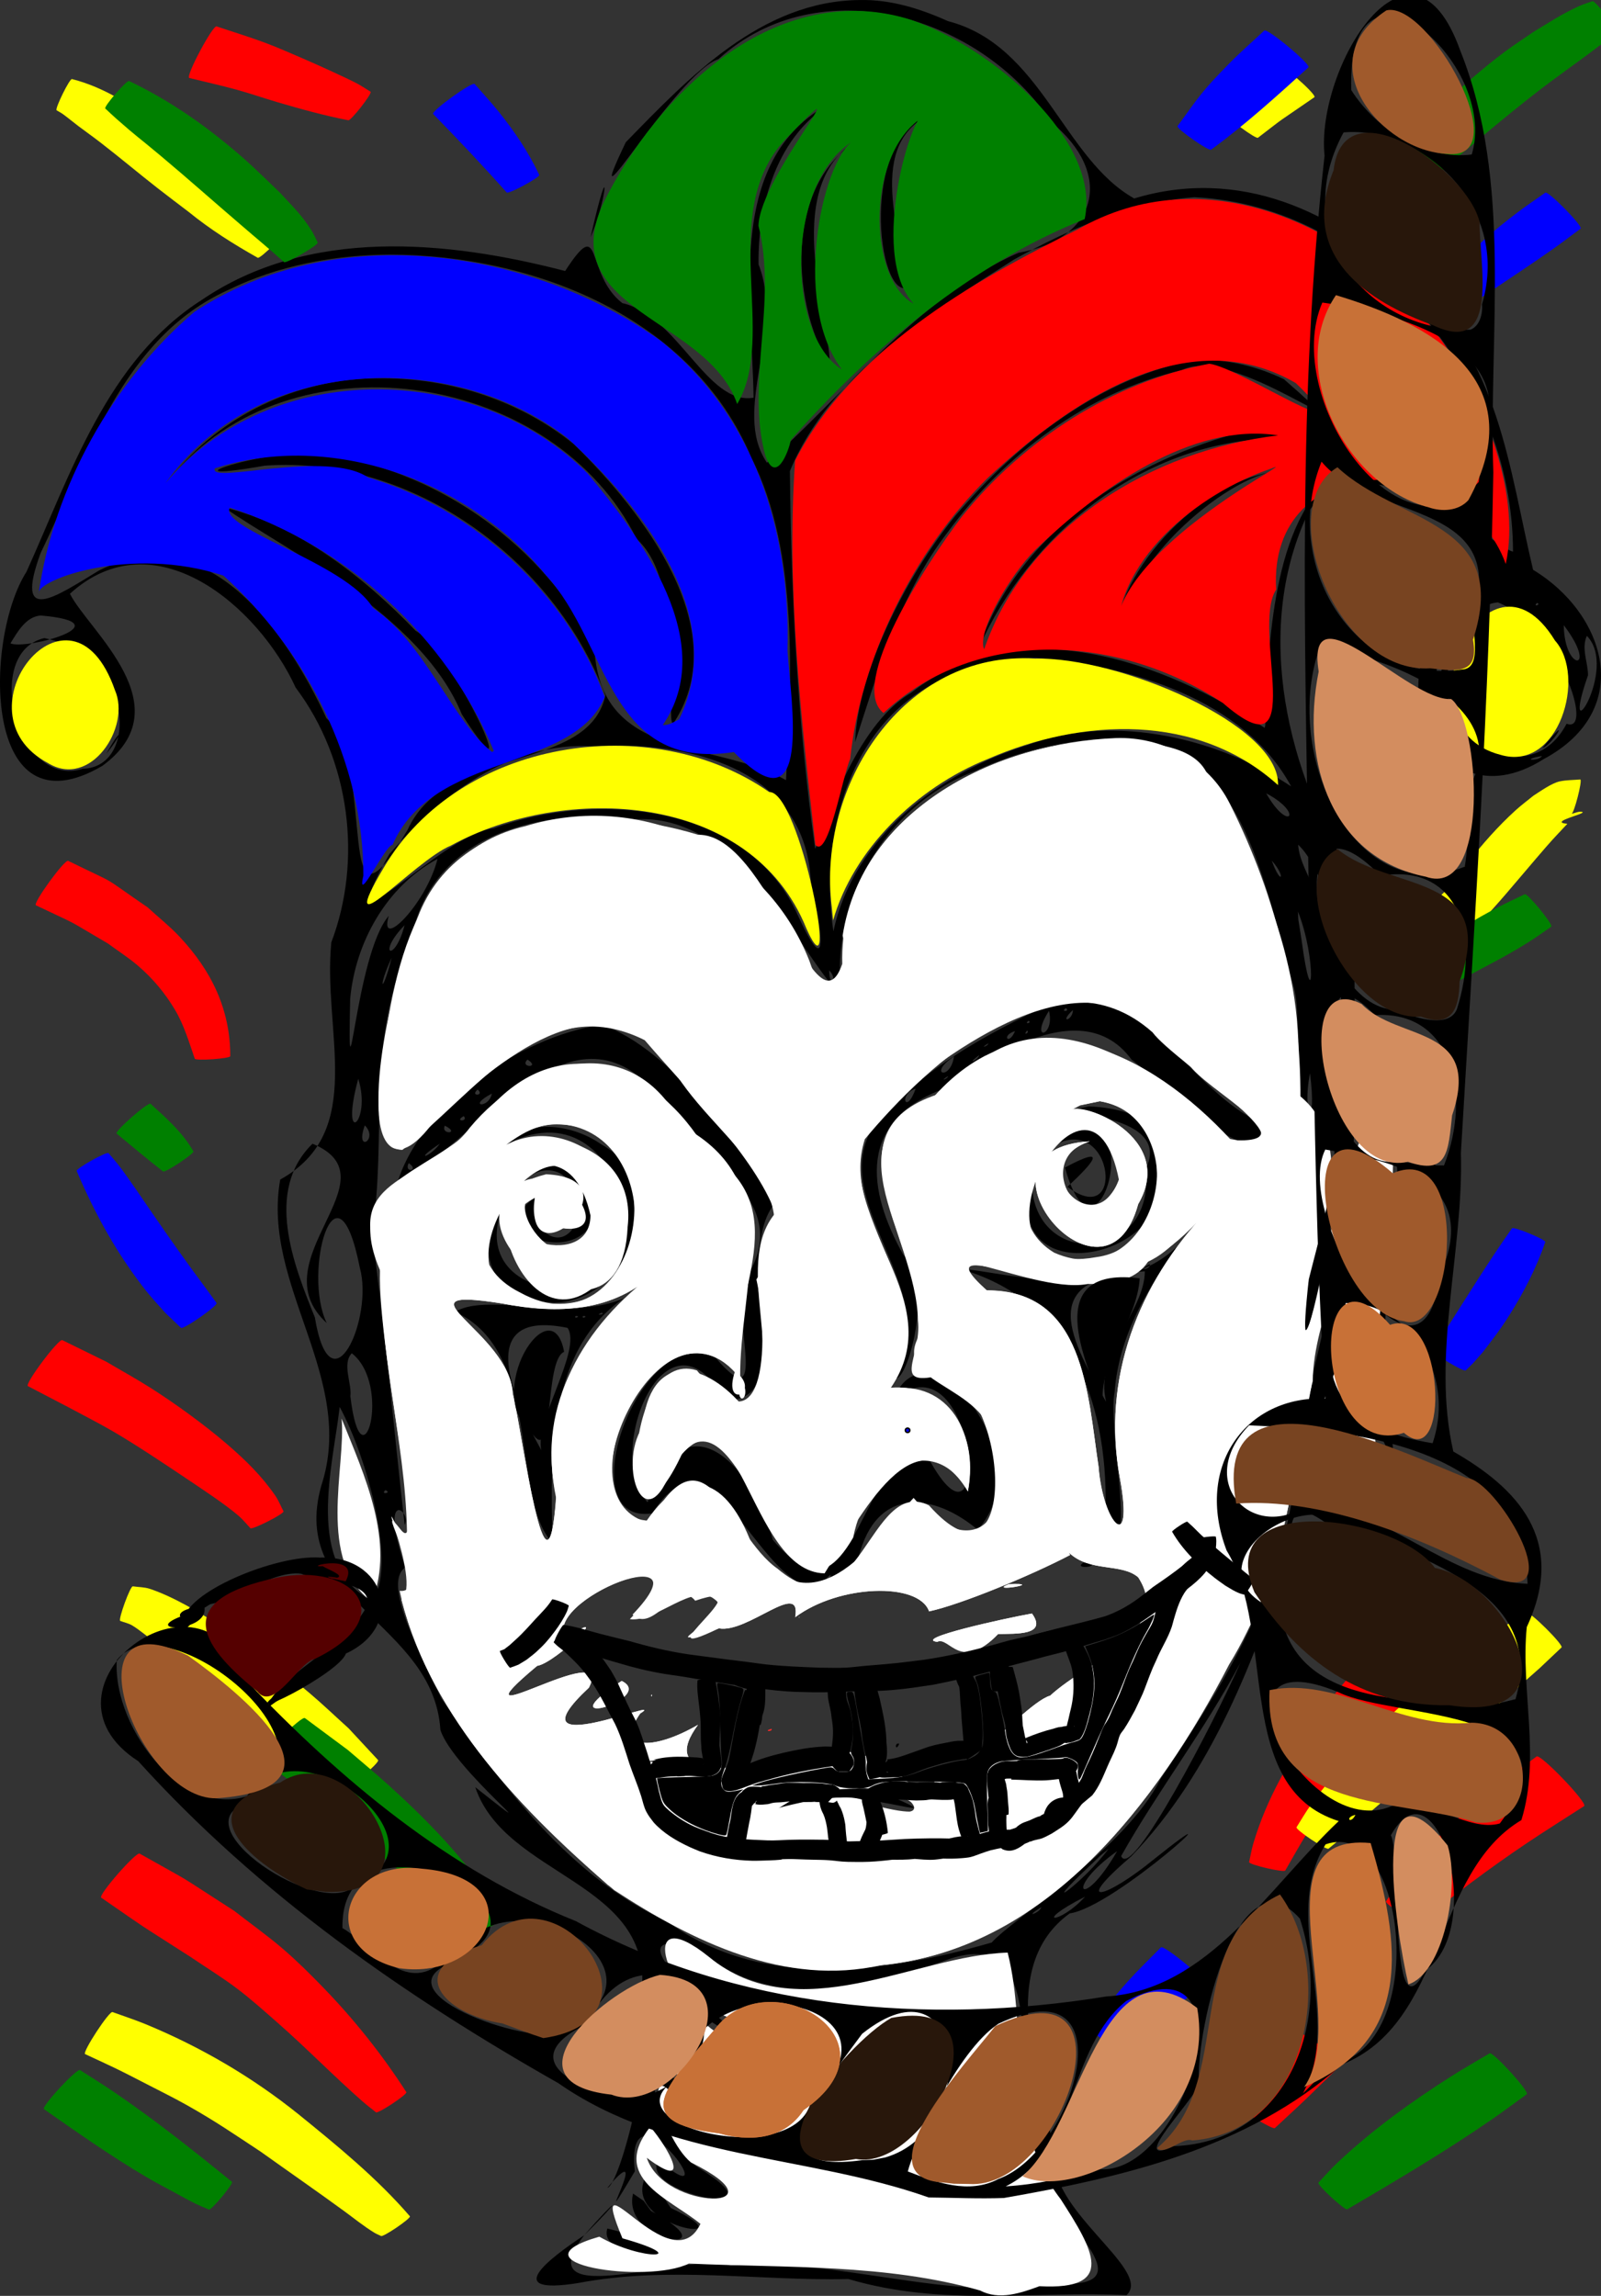 <?xml version="1.0" encoding="UTF-8" standalone="no"?>
<svg
   xmlns:dc="http://purl.org/dc/elements/1.1/"
   xmlns:cc="http://creativecommons.org/ns#"
   xmlns:rdf="http://www.w3.org/1999/02/22-rdf-syntax-ns#"
   xmlns:svg="http://www.w3.org/2000/svg"
   xmlns="http://www.w3.org/2000/svg"
   xmlns:sodipodi="http://sodipodi.sourceforge.net/DTD/sodipodi-0.dtd"
   xmlns:inkscape="http://www.inkscape.org/namespaces/inkscape"
   inkscape:version="1.0 (4035a4fb49, 2020-05-01)"
   sodipodi:docname="jester hang.svg"
   viewBox="0 0 1073.159 1538.403"
   height="1538.403"
   width="1073.159"
   id="svg10"
   version="1.1">
  <rect x="0" y="0" width="1073.159" height="1538.403" fill="#333333" stroke="none"/>
  <defs
     id="defs14" />
  <sodipodi:namedview
     inkscape:current-layer="g18"
     inkscape:window-maximized="1"
     inkscape:window-y="-11"
     inkscape:window-x="-11"
     inkscape:cy="1640.0095"
     inkscape:cx="541.90603"
     inkscape:zoom="0.29423759"
     showgrid="false"
     id="namedview12"
     inkscape:window-height="1826"
     inkscape:window-width="1080"
     inkscape:pageshadow="2"
     inkscape:pageopacity="0"
     guidetolerance="10"
     gridtolerance="10"
     objecttolerance="10"
     borderopacity="1"
     bordercolor="#666666"
     pagecolor="#ffffff"
     inkscape:document-rotation="0"
     fit-margin-top="0"
     fit-margin-left="0"
     fit-margin-right="0"
     fit-margin-bottom="0" />
  <g
     id="g18"
     inkscape:label="Image"
     inkscape:groupmode="layer"
     transform="translate(-0.414,-74.938)">
    <path
       d="m 576.947,74.959 c -66.063,0.416 -114.902,51.987 -157.07,95.309 -34.156,71.223 34.314,-46.868 62.091,-55.677 68.344,-61.744 176.099,-28.947 223.177,42.289 41.757,34.075 31.922,78.126 -22.013,87.441 -67.619,29.171 -123.737,102.7 -168.651,140.657 -23.969,-35.472 12.164,-87.8 -5.597,-132.845 -0.649,-42.903 14.186,-92.129 55.949,-111.753 -79.888,34.403 -60.089,132.544 -59.31,201.045 -31.23,5.353 -50.559,-54.972 -87.956,-63.375 C 392.159,258.363 404.742,217.425 379.232,256.525 299.89,235.952 207.493,227.054 135.625,275.939 72.091,316.472 47.634,392.95 18.182,458.048 -10.52,502.996 -11.545,635.523 69.103,588.062 123.415,548.262 59.798,497.6 47.279,472.799 c 56.672,-51.531 126.415,8.481 151.309,62.865 36.845,48.953 44.652,116.163 23.914,170.708 -5.971,59.587 23.993,126.79 -34.264,158.956 -12.667,71.159 51.228,132.734 27.58,205.005 -22.259,78.313 75.084,91.412 79.796,163.707 7.997,26.08 81.489,84.189 23.386,38.46 20.221,60.377 120.295,63.113 111.439,138.292 10.344,35.311 -14.73,128.64 -22.914,130.132 33.04,-38.987 -14.992,45.126 18.429,-11.055 -6.967,-66.993 65.634,34.494 15.927,-7.409 -15.046,21.929 88.312,42.465 26.402,4.858 -26.796,-17.582 -46.411,-92.723 -5.275,-34.613 77.642,45.019 -55.282,-49.044 -12.23,-45.011 8.446,27.118 77.742,39.994 21.44,10.676 -32.507,-15.111 -46.499,-86.814 -2.122,-33.219 87.087,55.909 -89.323,-69.091 -2.115,-44.78 47.971,42.918 111.078,27.567 165.668,8.343 81.678,-30.662 35.218,108.54 69.242,149.357 7.363,27.485 68.818,70.985 4.173,67.007 -71.314,12.886 -143.765,-17.808 -217.025,-11.884 -26.022,-11.003 -139.015,33.381 -98.019,-20.514 -23.403,15.581 -56.2,40.339 -4.075,32.058 60.807,-11.566 120.33,-1.349 181.143,-2.694 63.822,18.84 123.825,7.682 186.457,10.807 18.217,-16.979 -54.931,-58.021 -48.022,-96.081 -11.13,-49.382 -39.227,-124.262 9.952,-159.727 30.607,-4.294 121.559,-88.421 56.118,-36.005 -30.92,25.352 -56.261,33.26 -14.863,-2.238 54.242,-56.34 82.919,-132.598 106.963,-205.788 -4.648,-73.479 59.598,45.797 70.412,-25.238 0.716,-70.926 -25.066,-143.162 16.097,-209.598 21.9,-29.323 24.304,-118.945 -27.017,-97.967 70.291,-6.939 14.319,150.801 15.336,58.005 -0.369,-34.519 -51.012,-14.051 -7.757,-5.979 18.729,68.765 -29.986,137.284 -5.969,206.479 30.24,57.379 -57.048,67.995 -44.275,6.364 20.467,-73.012 24.338,-116.495 25.258,-200.286 0.857,-63.202 1.154,-112.177 -0.5,-182.159 -43.65,-69.315 -66.753,-163.375 -31.117,-241.678 28.366,-60.159 155.734,17.836 111.563,54.877 -71.424,35.62 -29.063,156.164 47.372,107.796 61.954,-33.215 41.286,-97.78 -7.047,-126.867 C 1012.009,389.511 1005.093,312.906 946.163,266.13 896.513,215.751 830.387,186.793 760.69,207.922 712.882,181.21 698.68,105.362 635.821,89.094 617.325,80.765 597.444,74.529 576.947,74.959 Z m 339.842,707.314 8.398,-2.064 z m -9.836,180.344 3.498,-7.168 z m 3.498,-7.168 c 22.442,-15.814 0.491,-74.768 4.124,-22.65 l -1.244,11.504 z M 392.021,1572.68 c 26.522,-26.17 23.248,-26.774 0,0 z m 4.246,-1338.768 c 10.911,-24.334 13.948,-61.321 0,0 z M 632.25,148.223 c -56.393,8.387 -45.232,123.319 -24.584,119.788 -2.971,-39.81 -29.966,-102.402 24.584,-119.788 z m -50.322,17.143 c -55.439,26.651 -52.623,108.659 -25.4,155.449 1.782,-30.702 -37.587,-127.865 25.4,-155.449 z m 219.131,41.705 C 919.988,212.859 1014.566,328.481 1014.582,444.568 996.56,440.337 911.105,345.6 873.278,419.77 846.14,469.634 850.497,558.577 848.112,562.648 780.054,517.946 682.995,482.491 611.057,539.209 573.022,561.094 551.749,632.646 546.838,643.783 535.156,560.138 530.746,474.587 529.89,390.609 556.846,325.452 622.992,285.319 680.268,248.755 c 37.292,-20.538 77.898,-38.437 120.79,-41.684 z m -539.133,38.477 c 96.149,0.226 202.933,42.136 242.117,136.097 32.502,64.091 26.588,152.614 23.247,216.068 -47.949,-27.553 -125.694,-11.833 -128.499,-90.071 -34.637,-66.789 -101.823,-114.999 -175.774,-127.488 -28.577,-9.474 -125.985,20.93 -45.149,6.823 98.987,-7.158 194.515,63.392 228.297,154.003 -11.502,52.6 -106.418,32.488 -132.583,90.105 C 222.891,716.928 254.386,590.092 219.171,556.046 192.634,498.992 139.911,420.545 66.801,457.195 37.644,474.864 9.499,494.7 27.71,445.337 59.101,380.96 82.592,301.179 153.23,269.323 c 33.653,-16.527 71.375,-23.583 108.695,-23.776 z M 803.625,315.695 c -64.056,11.142 -120.96,55.643 -162.904,104.894 -33.93,41.682 -65.444,105.274 -67.118,151.66 15.269,-46.98 30.325,-99.884 62.28,-140.972 37.88,-51.715 93.878,-93.759 156.517,-108.204 34.556,-18.533 131.777,61.194 68.685,5.994 -17.826,-8.655 -37.657,-13.236 -57.46,-13.371 z m -547.012,12.732 c -52.33,-0.734 -104.056,22.108 -137.951,62.137 83.202,-93.257 253.729,-64.748 308.507,45.547 35.419,31.354 17.259,135.339 25.457,122.263 39.873,-62.71 -21.784,-140.914 -67.296,-185.632 -35.987,-29.211 -82.546,-44.388 -128.717,-44.315 z m -137.951,62.137 -5.42,5.162 z M 836.404,363.354 C 759.909,382.951 682.648,430.978 656.432,509.25 c 34.085,-76.462 108.542,-136.16 193.599,-140.351 22.248,-2.918 -12.614,-5.84 -13.627,-5.545 z m 21.879,27.211 c -54.9,4.872 -114.796,73.688 -109.695,117.145 3.898,-58.792 80.27,-116.929 109.695,-117.145 z m -707.744,24.297 c 39.302,27.772 132.178,71.813 159.466,138.776 45.233,70.153 -4.913,-41.153 -30.971,-56.063 -35.109,-36.354 -78.743,-70.707 -128.495,-82.713 z m 853.939,63.725 c 41.518,16.846 64.766,88.332 46.031,81.312 -28.162,53.464 -104.517,-1.706 -72.743,-52.232 4.683,-11.925 12.077,-28.087 26.711,-29.08 z m 29.834,97.66 c 6.936,-2.369 20.719,-25.717 0,0 z m -3.635,-97.301 c 3.27,1.042 -3.229,3.094 0,0 z m -50.299,8.287 c -9.287,20.988 -25.393,77.342 -14.69,25.164 4.07,-8.816 8.329,-17.713 14.69,-25.164 z M 27.715,487.361 C 85,492.345 17.559,510.689 7.412,506.028 11.924,498.723 17.678,488.125 27.715,487.361 Z m 1020.904,6.498 c 23.695,31.179 0.406,31.857 0,0 z m 15.477,7.15 c 21.83,22.306 -19.082,83.456 0.771,26.393 0.024,-8.569 -4.666,-17.946 -0.771,-26.393 z M 30.113,502.508 c 60.249,12.423 63.593,86.788 25.777,87.531 -43.233,14.148 -68.055,-77.602 -25.777,-87.531 z m 41.588,77.445 c 11.789,-14.433 10.409,-18.812 0,0 z M 694.869,515.652 c 62.708,5.346 139.442,27.722 171.009,86.235 C 819.362,571.027 748.903,552.001 689.359,574.126 630.078,592.655 572.686,635.414 559.047,699 c -10.236,-68.156 13.14,-149.113 84.407,-173.41 16.226,-6.801 33.866,-9.869 51.415,-9.938 z m 261.447,27.766 c 14.862,15.684 0.098,23.533 0,0 z m -208.135,26.508 c 84.459,-2.217 99.672,98.149 117.844,160.855 13.147,36.648 -13.713,94.423 28.164,102.232 5.778,45.63 -24.664,99.72 -19.693,139.082 13.715,-29.418 26.323,-155.061 26.05,-64.464 -9.285,47.207 -25.755,100.638 -32.714,162.352 -8.962,72.505 -49.474,137.549 -89.546,197.132 -23.58,47.073 -99.351,93.689 -113.096,109.437 -71.215,20.573 -153.32,32.217 -217.643,-14 -65.891,-30.351 -110.906,-91.582 -151.318,-149.565 -23.129,-46.397 -36.774,-78.819 -24.268,-87.695 -18.118,-55.107 4.87,-37.562 -0.316,-28.555 -7.298,-64.867 -13.01,-130.269 -21.954,-195.406 10.584,-62.495 -4.457,-130.406 25.733,-193.56 10.965,-71.09 83.005,-92.12 145.715,-83.406 74.55,-8.955 113.571,88.621 143.098,117.633 -7.225,-63.194 28.843,-126.923 89.862,-150.495 29.337,-13.696 61.683,-21.32 94.083,-21.577 z m -350.6,5.053 c 64.056,-4.117 144.602,14.78 146.423,93.296 7.399,28.816 12.55,66.434 -8.511,20.529 -33.26,-75.215 -135.305,-84.407 -204.325,-58.748 -35.333,3.21 -113.351,93.557 -69.718,17.131 34.415,-39.514 80.823,-75.274 136.131,-72.208 z m 636.369,6.535 c -1.925,3.8 -15.738,2.813 0,0 z m -184.783,25.012 c 25.722,13.53 15.099,26.746 0,0 z m 21.391,34.406 c 25.921,24.787 32.489,105.069 11.23,31.08 -3.987,-10.197 -10.367,-19.917 -11.23,-31.08 z m -576.879,9.561 c -7.575,30.411 -39.814,62.275 -32.677,38.136 -22.58,26.065 -27.752,143.057 -25.873,55.725 3.432,-37.932 24.452,-75.653 58.55,-93.862 z m 559.189,1.07 c 10.009,11.363 6.139,17.343 0,0 z m 17.562,34.146 c 12.722,31.785 9.867,74.851 2.375,18.714 l -2.134,-13.476 z m -598.834,9.168 c -6.601,25.728 -19.074,19.742 0,0 z m -8.652,21.863 c -6.655,26.32 -9.478,20.135 0,0 z m -28.252,3.529 -0.067,2.952 z m 321.51,4.885 c 6.279,6.252 0.276,13.173 0,0 z m 159.219,17.387 c -48.555,22.676 -89.553,43 -127.102,83.444 -38.71,53.108 47.944,112.746 11.04,170.904 5.938,13.056 29.364,-57.576 6.599,-81.025 -24.354,-43.635 -30.947,-90.012 27.635,-111.57 9.032,-3.411 87.532,-71.15 125.342,-19.28 18.516,12.616 87.691,84.901 87.029,42.661 -47.92,-22.446 -71.401,-84.108 -130.544,-85.133 z m 183.721,0.51 c 5.774,30.135 -21.218,25.75 0,0 z m -184.287,7.408 c 3.386,2.338 -4.13,2.609 0,0 z m 4.756,1.246 c -0.145,7.398 -9.853,9.193 0,0 z m -16.053,0.584 c 4.179,17.565 -13.604,21.222 0,0 z m -13.881,6.656 c 3.27,1.042 -3.229,3.094 0,0 z m -285.955,2.637 c -56.283,8.184 -120.775,55.168 -136.421,104.317 51.144,-21.731 111.735,-124.408 170.687,-61.031 29.321,47.025 99.925,74.22 60.03,130.09 -5.418,28.092 18.518,94.5 -21.345,45.696 -52.298,-10.799 -93.391,116.79 -39.048,108.318 49.585,-78.842 83.329,108.64 138.13,29.9 12.377,-49.41 51.37,-42.926 80.005,-18.922 44.216,-48.383 -34.01,-142.866 -56.296,-87.76 57.287,-45.059 67.413,126.249 20.919,35.317 -47.087,4.577 -45.43,125.467 -101.934,59.249 -15.623,-54.885 -61.124,-95.626 -83.936,-25.194 -30.318,-32.015 12.579,-137.612 51.378,-68.891 51.399,4.769 4.636,-95.492 33.818,-131.337 C 501.061,847.072 450.095,777.226 403.723,761.582 Z m 285.115,3.938 c 2.309,1.142 -3.36,4.024 0,0 z m -8.035,0.326 c -4.245,10.143 -9.617,2.967 0,0 z m 217.922,5.922 -0.015,5.982 z m -235.787,2.252 c -0.282,2.09 -6.578,3.813 0,0 z m -6.164,7.932 c -0.257,2.956 -10.059,7.664 0,0 z m 4.164,0.068 c -0.282,2.09 -6.578,3.813 0,0 z m -21.047,0.812 c -2.367,16.715 -18.153,11.979 0,0 z m -285.893,2.1 c 9.22,5.808 -5.732,5.521 0,0 z m 7.002,5.498 -4.016,2.135 z m 517.523,3.656 c 4.956,39.233 -5.741,29.173 0,0 z m -242.586,1.934 c -0.282,2.09 -6.578,3.813 0,0 z m -395.387,1.793 c 9.268,29.398 -12.833,47.462 0,0 z m 373.66,6.596 c -6.58,18.489 -11.817,3.526 0,0 z m -293.623,0.59 c 5.131,4.362 -5.637,4.793 0,0 z m 9.502,2.725 c -1.823,10.223 -17.126,8.938 0,0 z m 400.17,8.582 c -37.595,6.741 58.843,1.198 37.949,42.202 8.163,63.489 -79.044,68.316 -76.109,4.484 -25.075,84.627 111.018,55.713 85.247,-18.813 -1.7,-22.251 -29.344,-27.209 -47.087,-27.873 z m -38.16,46.686 c 14.723,-22.25 8.434,-24.826 0,0 z m 9.855,-17.307 c 43.798,-32.062 55.179,55.418 13.906,24.486 17.61,-16.109 27.919,-28.677 -1.569,-12.917 22.467,82.471 59.879,-60.206 -6.626,-17.563 z M 311.221,822.824 c 3.634,3.762 -6.886,3.84 0,0 z m -66.281,6.191 c 9.616,9.61 -6.913,19.208 0,0 z m 53.646,0.205 c 10.912,5.517 -3.115,6.257 0,0 z m 67.504,0.764 c -33.217,1.152 -69.204,46.352 -20.933,9.191 83.292,-36.543 106.441,128.767 16.46,97.371 -69.551,-22.111 8.681,-123.191 29.01,-52.93 -12.274,48.329 -50.212,-2.767 -23.508,-10.907 -57.38,28.591 37.519,59.561 32.92,3.709 -43.323,-77.656 -117.611,62.606 -35.277,70.87 53.472,7.656 90.648,-76.553 38.735,-105.555 -10.909,-7.533 -24.103,-11.916 -37.407,-11.75 z m -70.787,11.279 c -7.306,9.791 -18.23,11.869 0,0 z m -85.402,0.051 c 56.546,23.331 -36.62,78.013 9.54,120.186 -16.527,-33.775 6.528,-116.107 22.162,-37.111 9.395,33.594 -19.423,98.002 -30.144,33.276 -14.258,-35.293 -33.912,-84.883 -1.558,-116.351 z m 64.469,12.98 c 7.676,5.23 -3.562,6.964 0,0 z m 538.207,27.947 c -18.042,20.576 -16.1,21.544 0,0 z m -13.006,15.812 c -37.968,56.525 -124.383,28.852 -156.374,26.92 73.275,20.554 99.608,86.844 98.306,160.156 22.048,50.357 1.257,-55.566 6.026,-77.159 3.017,-41.697 26.621,-78.153 52.042,-109.916 z m -152.717,22.932 c 5.396,0.669 -3.456,3.295 0,0 z m 124.203,0.941 c 1.264,3.658 -9.264,5.191 0,0 z m -328.496,3.711 c -33.603,47.365 -110.142,11.651 -137.061,28.365 58.949,26.728 36.573,124.408 65.252,154.792 -1.33,-62.046 -4.416,-142.047 63.327,-172.464 l 5.39,-6.209 z m 325.232,1.172 c 0.002,26.811 -34.086,54.937 -25.953,87.375 -28.028,-48.328 -43.547,-83.507 25.953,-87.375 z m -337.947,10.953 c -12.118,15.464 -22.444,14.275 0,0 z m -26.344,16.842 c 3.897,0.64 -5.236,2.499 0,0 z m -17.324,2.203 c 4.43,-0.195 -1.311,2.377 0,0 z m 5,0 c 4.43,-0.195 -1.311,2.377 0,0 z m -10.344,7.896 c 9.93,14.509 -22.263,62.55 -17.576,81.932 -17.032,-30.707 -47.491,-95.261 17.576,-81.932 z m -144.609,17.01 c 27.364,21.433 6.577,92.566 -0.961,28.785 1.194,-8.089 -5.804,-21.767 0.961,-28.785 z M 901.93,1010.045 899,1012.623 Z m -673.816,7.625 c 19.066,35.314 38.553,108.375 21.668,129.89 -45.354,-23.57 -26.205,-89.919 -21.668,-129.89 z m 653.025,3.25 c -5.172,46.856 -11.06,42.861 0,0 z m -622.377,52.525 c 4.811,1.919 -3.845,3.259 0,0 z m 661.006,18.057 c 9.109,14.03 -27.729,5.895 0,0 z m 6.686,1.266 c 6.999,9.219 -11.696,17.906 0,0 z m -199.459,29.051 c -9.18,5.472 15.426,2.542 0,0 z m -169.824,8.396 c 0.914,4.232 -6.977,4.69 0,0 z m 274.715,58.879 c -17.341,39.126 -73.071,146.871 -79.954,129.513 24.91,-44.217 56.18,-84.61 79.954,-129.513 z m -228.719,54.238 c -3.595,-0.988 -2.299,5.979 0,0 z m 0.393,16.244 c -12.673,2.209 2.681,7.537 0,0 z m -32.768,13.762 c -32.593,-3.5 -81.688,26.71 -19.67,8.132 27.312,-8.494 99.052,19.757 37.803,-6.683 l -8.816,-1.033 z m -55.68,16.283 -0.395,0.455 z m 228.318,24.203 c -15.78,21.673 -51.04,47.534 -11.65,10.486 l 6.462,-6.191 z m 5.779,1.522 c -23.608,41.275 -36.298,25.816 0,0 z m -21.477,30.498 c -17.2,19.007 -36.536,18.609 0,0 z m -29.299,7.045 c -1.055,4.008 -12.896,7.788 0,0 z m -265.758,181.713 c -14.94,33.29 72.928,46.168 17.377,19.82 -5.108,-7.009 -9.033,-15.865 -17.377,-19.82 z m -7.914,10.189 c -8.237,34.705 68.277,42.131 12.059,11.647 l -5.028,-6.827 z m -17.242,23.418 c -7.583,24.822 79.866,20.294 17.64,6.151 l -7.256,-3.538 z"
       style="fill:#000000"
       id="path22" />
    <path
       d="m 748.416,569.498 c -78.993,3.071 -169.856,46.791 -183.179,132.375 8.731,31.75 -6.622,63.497 -22.316,16.816 -29.682,-75.213 -113.41,-113.909 -190.314,-90.181 -76.745,17.688 -91.057,105.852 -97.309,172.06 -5.713,42.148 10.839,64.215 39.38,20.76 39.569,-32.679 103.643,-94.084 154.275,-34.596 26.844,51.122 99.542,82.985 58.471,145.512 7.808,34.267 8.84,121.574 -39.9,60.938 -52.015,-16.497 -52.44,149.066 -9.017,53.938 42.56,-41.662 65.93,140.56 113.788,58.105 9.666,-49.227 55.344,-70.607 76.881,-30.843 8.53,-44.451 -19.568,-72.318 -51.59,-69.576 40.055,-59.084 -36.065,-109.009 -17.461,-166.546 42.397,-50.848 127.724,-129.467 192.844,-71.588 14.437,19.825 120.722,86.877 47.979,70.616 -48.612,-49.28 -126.083,-104.99 -184.005,-31.37 -87.685,22.337 -22.057,96.212 -21.243,153.647 2.935,25.152 -19.773,45.993 17.408,36.397 45.148,14.349 49.726,154.668 -10.019,87.669 -40.07,-20.069 -46.354,89.1 -101.454,42.464 -32.249,-22.299 -47.406,-99.368 -85.195,-32.115 -66.023,-1.541 6.223,-164.363 60.113,-95.365 -0.685,-61.693 31.571,-131.457 -38.682,-169.002 -32.977,-65.797 -103.619,-46.124 -142.657,1.091 -26.213,35.475 -87.05,31.665 -59.816,90.548 -4.215,49.113 31.842,201.375 13.67,178.705 -20.647,-26.306 22.234,43.568 -0.776,40.957 17.869,80.888 79.452,144.125 139.564,197.052 53.12,36.861 116.343,66.692 182.451,53.819 110.718,-10.344 186.535,-109.679 233.974,-201.486 35.303,-57.374 42.505,-121.741 55.122,-186.054 -2.319,-46.434 35.246,-92.172 16.764,-125.391 -3.245,26.9 -27.57,139.726 -20.42,58.53 9.329,-40.081 35.252,-100.169 -3.744,-119.038 1.592,-71.898 -15.271,-141.345 -47.264,-204.921 -14.031,-28.362 -45.055,-45.039 -76.321,-43.928 z M 496.551,998.615 c -4.418,22.555 9.679,12.502 0,0 z M 737.648,812.84 c 68.654,12.173 36.821,131.076 -30.593,101.486 -55.877,-33.575 25.782,-130.03 45.025,-54.528 -13.551,53.512 -69.078,-3.387 -21.143,-20.109 -88.799,5.083 10.124,123.909 32.423,42.035 25.96,-45.095 -38.407,-69.524 -46.174,-62.278 l 7.126,-3.769 z m -362.191,15.551 c 84.608,2.61 53.073,156.543 -26.619,112.51 -70.135,-35.083 28.347,-138.156 47.376,-51.56 -0.258,40.097 -80.48,11.248 -37.351,-11.737 -7.352,59.9 71.137,-12.98 7.64,-15.826 -93.388,23.531 50.275,138.865 54.613,35.333 7.22,-60.452 -71.866,-74.462 -97.809,-42.494 14.533,-12.866 31.485,-27.154 52.15,-26.226 z m -3.92,45.203 -10.283,2.99 z m 438.119,12.871 c -46.179,48.12 -71.028,112.141 -58.531,179.054 9.686,52.184 -11.599,30.606 -14.35,-7.584 -7.33,-49.017 -9.327,-118.565 -74.971,-118.41 -51.891,-44.973 49.113,11.72 76.203,-7.66 29.491,-4.922 52.554,-23.617 71.649,-45.401 z m -368.977,40.449 c -49.569,36.114 -80.6,89.586 -67.439,152.089 -6.681,83.913 -22.82,-46.358 -29.179,-70.309 -2.004,-41.169 -82.795,-72.373 -6.768,-60.286 36.843,7.337 74.607,5.689 103.386,-21.494 z M 716.91,1115.293 c 14.05,13.398 35.088,6.811 46.434,16.53 23.659,36.358 -33.353,55.713 -59.006,79.33 -20.622,5.798 -83.7,88.696 -102.24,49.486 -29.135,11.112 12.007,-29.874 -24.846,-7.111 -13.556,-22.022 -90.649,37.974 -57.861,0.303 -30.452,9.014 -76.832,11.754 -51.107,-23.146 -31.073,18.037 -55.618,16.327 -38.717,-7.618 21.164,-13.058 -90.349,34.953 -34.396,-17.287 18.044,-35.569 -97.985,38.348 -34.71,-14.594 12.62,-1.905 53.913,-42.751 19.054,-18.022 -17.723,-25.218 97.504,-71.144 44.889,-16.32 13.657,13.47 30.327,-24.269 42.022,-9.3 49.752,-17.001 -39.767,45.334 15.857,18.503 19.249,3.594 55.618,-33.097 51.166,-7.479 29.319,-21.911 82.713,-23.703 89.74,-3.902 21.094,-4.497 68.117,-23.947 94.486,-37.75 l 0.018,-0.016 -0.783,-1.607 z m -40.34,21.164 c -14.903,5.875 26.253,-1.107 0,0 z m 86.572,17.072 c -0.921,-0.102 0.277,0.704 0,0 z m -70.99,2.58 c -19.354,3.457 -80.013,16.911 -63.5,18.989 7.535,-4.339 16.613,20.076 40.811,-5.249 11.685,-0.295 33.343,1.09 22.689,-13.74 z m -156.209,2.328 c -0.885,0.325 1.801,0.01 0,0 z m -118.807,42.853 c -53.172,34.771 23.731,11.588 0,0 z m 20.322,9.252 c -1.285,-0.1 -0.018,2.383 0,0 z m 136.584,62.959 c 29.721,-7.601 64.12,26.931 12.742,11.849 -23.37,-20.06 -109.336,19.635 -46.475,-8.267 11.077,-2.381 22.408,-3.518 33.733,-3.582 z"
       style="fill:#ffffff;stroke-width:1.202"
       id="path36" />
    <path
       d="m 743.719,571.029 c -82.946,0.853 -181.239,57.141 -178.71,149.764 -17.603,50.891 -49.772,-87.461 -96.625,-86.493 -72.183,-22.243 -177.641,-15.698 -193.345,75.516 -15.526,34.643 -35.551,135.236 -4.939,135.632 48.044,-36.505 93.684,-107.991 162.468,-73.534 31.355,36.571 73.444,78.161 87.666,115.79 -30.601,35.923 12.045,108.369 -23.047,128.14 -25.958,-29.702 -61.131,-34.676 -66.233,15.458 -16.726,26.177 2.119,78.05 20.502,25.814 44.879,-64.514 50.057,71.23 101.685,72.081 24.346,-38.872 60.997,-111.521 96.069,-55.024 7.166,-42.72 -16.123,-76.405 -55.52,-67.996 53.73,-66.495 -69.62,-142.641 11.155,-199.972 55.076,-43.208 138.796,-98.942 192.382,-18.386 9.847,16.77 83.408,53.968 28.457,51.121 -54.048,-58.819 -135.788,-100.476 -199.301,-29.16 -78.005,30.715 -0.931,104.743 -10.674,161.661 -17.193,34.074 56.718,31.321 51.135,81.327 11.697,48.259 -20.739,65.056 -54.042,25.88 -24.111,25.537 -64.818,91.203 -107.316,34.38 -14.627,-42.423 -41.717,-62.782 -72.145,-18.373 -57.47,-17.334 6.683,-153.607 59.755,-100.828 -1.746,-53.909 41.273,-108.968 -18.601,-147.079 -33.814,-58.157 -97.174,-82.933 -145.595,-29.529 -29.478,45.408 -104.059,42.651 -72.724,111.197 -0.995,61.764 18.256,121.818 17.012,183.561 -27.923,-58.251 10.953,23.155 -3.675,34.886 20.641,79.672 81.636,142.616 142.556,194.571 52.608,34.355 114.589,64.9 179.208,50.258 115.599,-11.088 189.792,-116.355 238.038,-211.728 35.364,-56.14 35.682,-118.017 51.036,-179.524 0.462,-43.717 30.38,-89.426 16.405,-120.951 -6.926,33.332 -28.774,142.267 -19.061,52.516 12.328,-48.579 28.784,-96.604 -8.233,-124.53 8.336,-76.558 -21.872,-148.268 -59.455,-213.049 -9.122,-22.51 -45.685,-21.779 -66.288,-23.397 z M 493.096,993.826 c -8.94,26.687 18.764,13.815 0,0 z M 737.695,812.832 c 52.046,8.108 51.228,97.395 -2.463,104.48 -99.849,17.994 -4.924,-156.518 15.36,-51.031 -22.939,46.698 -59.946,-14.932 -19.716,-26.524 -88.673,5.064 9.991,123.735 32.476,42.043 26.19,-44.933 -38.499,-69.955 -46.121,-62.669 l 7.129,-3.659 z m -362.77,15.295 c 67.504,3.611 69.763,122.963 -2.728,120.481 -107.793,2.682 13.17,-166.942 25.052,-53.149 -18.339,54.835 -77.279,-35.221 -21.721,-20.342 -57.202,13.76 52.053,47.456 5.832,-5.861 -82.788,-35.321 -28.739,136.924 30.598,53.153 35.952,-56.306 -43.002,-118.715 -89.321,-66.792 15.663,-11.964 30.964,-27.948 52.288,-27.49 z m 434.098,58.932 c -45.704,48.118 -70.341,111.814 -57.899,178.467 9.485,52.475 -11.422,30.323 -14.314,-7.826 -7.579,-48.733 -9.255,-118.41 -74.792,-117.988 -52.214,-47.402 79.498,24.78 107.945,-19.4 16.163,-7.235 25.49,-22.687 39.059,-33.253 z m -368.768,39.582 c -46.497,37.413 -81.155,87.324 -67.032,150.337 -5.814,87.356 -22.888,-42.823 -29.151,-68.285 -1.692,-40.969 -82.836,-72.227 -7.201,-60.343 36.917,7.016 74.988,6.436 103.385,-21.708 z m 276.654,188.652 c 14.041,13.401 35.089,6.808 46.434,16.53 23.659,36.358 -33.353,55.713 -59.006,79.33 -20.612,5.803 -83.749,88.708 -102.23,49.48 -29.162,11.125 12.031,-29.883 -24.855,-7.106 -13.556,-22.022 -90.649,37.974 -57.861,0.303 -30.452,9.014 -76.832,11.754 -51.107,-23.146 -31.065,18.032 -55.622,16.331 -38.716,-7.618 21.164,-13.058 -90.349,34.953 -34.396,-17.287 18.044,-35.569 -97.985,38.348 -34.71,-14.594 12.62,-1.905 53.913,-42.751 19.054,-18.022 -16.355,-27.193 100.164,-71.209 43.078,-13.293 17.134,2.591 43.021,-25.297 57.125,-13.047 14.843,10.182 -49.483,37.33 2.564,19.223 19.249,3.594 55.618,-33.097 51.166,-7.479 29.319,-21.911 82.713,-23.703 89.74,-3.902 21.094,-4.497 68.117,-23.947 94.486,-37.75 l 0.018,-0.016 -0.783,-1.607 z m -40.34,21.164 c -14.903,5.875 26.253,-1.107 0,0 z m 86.572,17.072 c -0.921,-0.102 0.277,0.704 0,0 z m -70.99,2.58 c -19.354,3.457 -80.013,16.911 -63.5,18.989 8.09,-3.951 15.509,20.929 40.811,-5.249 11.685,-0.295 33.343,1.09 22.689,-13.74 z m -156.209,2.328 c -0.885,0.325 1.801,0.01 0,0 z m -118.807,42.853 c -53.172,34.771 23.731,11.588 0,0 z m 20.322,9.252 c -1.285,-0.1 -0.018,2.383 0,0 z m 133.26,62.248 c 36.23,-1.64 71.657,26.821 14.64,11.564 -26.52,-20.54 -110.917,31.352 -49.615,-6.015 11.15,-4.128 23.124,-5.747 34.976,-5.549 z"
       style="fill:#ffffff;stroke-width:1.202"
       id="path38" />
    <path
       d="m 895.975,1086.067 c -46.095,-60.26 37.732,-125.298 19.123,-178.451 4.289,38.955 -26.123,87.021 -8.326,22.849 -6.236,-26.105 -2.065,-139.45 27.445,-83.267 0.201,77.535 -23.831,154.19 -6.385,231.702 -5.416,12.584 -21.538,9.782 -31.856,7.166 z m 5.802,-75.322 c -2.199,-6.073 -4.397,11.174 0,0 z"
       style="fill:#ffffff;stroke-width:1.202"
       id="path40" />
    <path
       d="m 249.692,1148.247 c -37.438,-27.486 -17.192,-90.758 -20.305,-122.737 15.114,37.643 36.186,82.399 20.305,122.737 z"
       style="fill:#ffffff;stroke-width:1.202"
       id="path42" />
    <path
       d="m 657.415,1609.743 c -63.151,-17.997 -130.428,-15.059 -195.283,-18.049 -27.771,13.959 -122.156,-0.137 -59.988,-18.015 29.026,16.586 63.956,14.792 15.483,1.079 -25.964,-62.503 32.531,31.751 52.304,-9.658 -21.498,-17.608 -60.811,-30.586 -33.66,-65.065 11.951,13.825 29.239,44.36 -2.307,20.799 11.882,36.128 95.182,35.564 29.615,3.103 -21.011,-17.327 -35.708,-84.229 -1.761,-31.292 70.038,46.999 -72.715,-92.493 -4.087,-31.627 32.593,20.54 56.925,13.809 10.52,-4.447 -28.92,-19.672 -34.816,-82.13 2.3,-28.433 22.877,25.678 50.498,7.481 6.95,-5.388 -31.067,-11.593 -50.377,-75.418 -1.815,-36.521 59.662,49.275 138.049,-1.039 200.159,-2.909 13.784,54.085 -1.764,116.789 35.513,165.193 21.831,33.763 37.886,61.157 -14.176,58.344 -12.457,4.553 -26.981,9.628 -39.765,2.885 z"
       style="fill:#ffffff;stroke-width:1.202"
       id="path44" />
    <path
       d="m 540.928,697.049 c -36.993,-91.639 -161.915,-97.312 -238.314,-55.494 -24.891,10.227 -79.612,73.1 -44.944,14.745 50.733,-86.078 178.965,-106.006 258.35,-50.621 20.475,-1.25 48.367,144.008 24.908,91.37 z"
       style="fill:#ffff00;stroke-width:1.202"
       id="path48" />
    <path
       d="M 557.932,682.525 C 547.81,601.921 606.091,510.442 694.291,516.272 749.176,514.803 858.591,560.317 857.079,601.016 803.365,552.453 725.743,555.988 662.71,583.455 614.134,602.88 572.188,644.74 558.856,691.632 Z"
       style="fill:#ffff00;stroke-width:1.202"
       id="path50" />
    <path
       d="m 546.963,641.017 c -9.583,-85.087 -19.55,-172.58 -13.562,-257.568 38.279,-73.852 117.129,-119.248 189.638,-154.895 83.319,-47.942 181.606,-4.436 236.592,65.299 33.819,42.015 60.757,110.257 50.096,158.989 -27.905,-77.531 -159.719,-78.08 -153.896,17.146 -17.263,26.645 23.34,127.179 -35.676,76.03 -68.904,-45.303 -164.082,-52.271 -227.5,6.675 -24.037,-18.77 28.492,-100.181 52.47,-131.504 41.282,-51.547 101.553,-90.398 165.889,-102.524 21.255,2.608 108.812,61.997 57.935,12.923 -73.317,-42.554 -153.189,14.176 -206.533,63.663 -50.381,49.515 -85.298,122.076 -92.125,188.281 -5.024,11.053 -14.773,67.657 -23.328,57.484 z M 660.07,510.044 c 28.798,-83.08 113.067,-133.476 197.09,-143.354 -57.603,-9.025 -120.497,35.743 -163.006,76.962 -15.963,15.699 -39.292,54.657 -34.084,66.392 z M 749.281,508.608 C 733.413,448.501 877.707,378.677 852.645,388.851 803.697,405.39 744.566,451.584 749.281,508.608 Z"
       style="fill:#ff0000;stroke-width:1.202"
       id="path52" />
    <path
       d="M 243.979,661.745 C 244.22,585.814 205.848,510.683 150.15,460.626 88.004,440.23 24.958,463.515 26.365,472.505 36.467,401.28 76.039,330.353 130.79,283.858 c 93.479,-61.471 223.888,-43.08 312.036,19.076 63.927,51.02 87.611,129.255 85.432,208.012 2.323,33.978 17.037,122.492 -35.944,67.928 -84.309,12.988 -83.438,-72.623 -126.058,-118.648 -51.156,-62.943 -143.623,-96.878 -221.778,-71.479 -5.081,11.185 75.029,-12.927 102.697,6.149 70.769,20.623 133.549,78.05 158.583,147.089 -21.04,50.211 -115.18,36.687 -142.261,99.139 -4.476,-0.664 -24.509,41.927 -19.518,20.621 z m 87.419,-83.716 C 299.976,501.973 232.661,440.537 154.423,415.086 c -7.158,14.416 77.589,36.806 96.024,67.246 34.571,23.259 53.675,76.225 79.854,96.52 z M 455.662,556.906 C 489.544,487.136 430.117,413.788 380.79,368.514 302.01,307.728 171.186,314.116 111.388,398.675 c 70.197,-83.59 207.396,-81.712 282.815,-6.571 36.229,43.136 88.234,113.728 50.445,168.689 4.181,0.25 7.462,-2.165 11.014,-3.887 z"
       style="fill:#0000ff;stroke-width:1.202"
       id="path54" />
    <path
       d="m 513.47,380.361 c -13.359,-48.696 8.248,-102.958 -4.646,-154.101 0.809,-33.292 74.713,-116.834 17.629,-57.499 -45.597,49.241 -4.403,130.807 -31.901,176.908 C 474.635,288.042 372.326,283.302 404.46,211.817 440.869,137.013 521.448,59.671 611.454,88.346 664.835,106.488 738.831,169.092 727.479,221.756 650.37,252.62 584.851,308.257 530.478,369.757 c -1.278,7.538 -10.021,30.223 -17.008,10.604 z m 51.288,-57.851 C 529.653,276.294 553.16,175.78 574.697,168.016 526.094,194.407 527.466,299.371 564.758,322.51 Z m 48.139,-44.008 c -31.594,-33.627 0.959,-135.051 7.176,-125.646 -38.755,22.296 -38.92,108.292 -7.176,125.646 z"
       style="fill:#008000;stroke-width:1.202"
       id="path56" />
    <path
       d="M 32.587,586.252 C -31.243,552.486 47.813,452.424 77.461,537.391 88.385,562.291 60.912,603.756 32.587,586.252 Z"
       style="fill:#ffff00;stroke-width:1.202"
       id="path58" />
    <path
       d="m 1006.19,580.731 c -71.837,-18.554 -9.304,-151.449 36.537,-76.582 21.383,23.894 2.65,88.266 -36.537,76.582 z"
       style="fill:#ffff00;stroke-width:1.202"
       id="path60" />
    <path
       d="m 739.715,1016.715 c -16.292,-37.42 -37.64,-93.1 24.649,-85.196 -1.85,29.412 -27.887,55.189 -24.649,85.196 z"
       style="fill:#000000;stroke-width:1.202"
       id="path62" />
    <path
       d="m 357.924,1036.475 c -35.465,-27.941 12.245,-100.408 20.631,-55.721 -13.344,5.717 -6.456,74.714 -20.631,55.721 z"
       style="fill:#000000;stroke-width:1.202"
       id="path64" />
    <path
       d="m 482.709,1220.557 c -0.172,-0.151 -0.637,0.41 0,0 z m 34.941,12.797 c -6.278,1.615 0.781,2.293 0,0 z"
       style="fill:#ff2a2a;stroke-width:1.202"
       id="path66" />
    <path
       d="m 370.483,1146.711 c -2.997,4.9 -7.202,8.867 -11.075,13.044 -2.07,2.232 -4.065,4.531 -6.161,6.739 -5.266,5.546 -5.704,5.782 -11.049,10.653 -4.77,3.578 -2.452,2.429 -6.651,4.001 -0.797,0.487 6.085,11.758 6.882,11.272 v 0 c 7.324,-2.68 3.654,-0.96 10.925,-5.338 2.118,-1.696 4.336,-3.273 6.355,-5.086 5.181,-4.655 8.514,-8.453 12.666,-14.052 2.962,-3.994 5.988,-8.603 8.05,-13.195 0.552,-1.23 0.836,-2.563 1.254,-3.844 0.296,-0.792 -10.898,-4.984 -11.194,-4.193 z"
       id="path120"
       style="fill:#000000" />
    <path
       d="m 372.407,1174.316 c 1.24,0.565 2.457,1.183 3.72,1.695 1.713,0.694 3.472,1.271 5.203,1.919 7.799,2.919 15.59,5.888 23.537,8.391 3.391,1.068 6.825,1.998 10.237,2.998 10.051,3.05 20.266,5.51 30.625,7.247 3.086,0.517 6.197,0.866 9.288,1.352 26.199,4.121 -7.294,-0.854 19.518,3.07 11.135,2.071 22.345,3.712 33.577,5.157 4.154,0.534 8.303,1.117 12.471,1.522 11.054,1.074 13.799,0.948 24.762,1.217 5.234,-0.03 10.47,0.022 15.703,-0.089 3.603,-0.077 7.198,-0.364 10.8,-0.474 11.056,-0.337 15.874,-0.042 27.024,-0.963 9.487,-0.784 17.835,-2.166 27.228,-3.552 12.201,-2.427 24.362,-5.112 36.371,-8.373 3.705,-1.006 7.364,-2.176 11.065,-3.196 7.142,-1.967 14.33,-3.769 21.49,-5.671 6.849,-2.02 13.841,-3.502 20.719,-5.41 3.517,-0.976 13.962,-4.242 17.723,-5.375 11.198,-3.375 4.393,-1.063 14.984,-4.923 13.04,-5.274 24.11,-14.055 35.419,-22.211 8.243,-6.173 17.223,-11.565 23.973,-19.497 1.04,-1.222 1.94,-2.557 2.91,-3.836 3.679,-5.277 4.904,-11.431 4.946,-17.735 -0.112,-2.013 -0.01,-1.043 -0.288,-2.91 -0.093,-0.807 -11.512,0.514 -11.419,1.322 v 0 c 0.056,0.561 0.04,0.252 0.026,0.929 -0.705,3.956 -1.835,7.91 -4.26,11.173 -0.772,0.825 -1.483,1.713 -2.317,2.475 -1.115,1.018 -2.339,1.909 -3.517,2.853 -6.596,5.284 -13.554,10.066 -20.524,14.841 -3.613,2.784 -7.135,5.689 -10.831,8.363 -6.57,4.753 -13.791,8.649 -21.445,11.333 -10.866,3.118 -21.862,5.605 -32.815,8.391 -3.464,0.881 -6.906,1.841 -10.366,2.736 -3.392,0.877 -6.792,1.72 -10.188,2.58 -3.566,0.81 -7.152,1.531 -10.697,2.429 -3.772,0.956 -7.487,2.125 -11.246,3.131 -15.173,4.062 -30.537,7.595 -46.083,9.885 -11.664,1.435 -14.567,1.88 -26.343,2.973 -4.523,0.42 -9.056,0.723 -13.58,1.126 -4.145,0.369 -8.272,0.96 -12.427,1.191 -3.781,0.211 -12.845,0.063 -17.331,0.012 -11.968,-0.479 -23.981,-0.909 -35.9,-2.161 -3.83,-0.402 -7.633,-1.024 -11.453,-1.511 -32.31,-4.118 9.163,1.3 -22.363,-2.842 -2.069,-0.27 -17.277,-2.244 -19.417,-2.572 -12.955,-1.988 -25.727,-5.009 -38.302,-8.681 -6.545,-1.622 -13.112,-3.159 -19.636,-4.862 -8.217,-2.144 -16.319,-4.899 -24.764,-6.048 -0.748,-0.411 -6.556,10.168 -5.808,10.579 z"
       id="path122"
       style="fill:#000000" />
    <path
       d="m 786.104,1101.341 c 7.096,12.305 17.43,22.224 28.536,30.916 2.299,1.799 4.724,3.431 7.085,5.146 3.771,2.216 6.028,3.819 9.939,5.302 0.896,0.34 1.851,0.499 2.776,0.748 0.718,0.448 7.048,-9.704 6.33,-10.152 v 0 c -2.494,-2.342 -5.329,-4.295 -7.895,-6.551 -9.224,-7.767 -18.713,-15.271 -27.535,-23.503 -1.835,-1.713 -3.544,-3.557 -5.359,-5.292 -1.199,-1.146 -2.454,-2.232 -3.681,-3.348 -0.476,-0.721 -10.673,6.012 -10.197,6.733 z"
       id="path124"
       style="fill:#000000" />
    <path
       d="m 371.583,1175.482 c 0.862,0.82 1.682,1.687 2.587,2.459 1.259,1.074 2.649,1.99 3.9,3.074 2.363,2.049 7.911,7.445 9.885,9.587 4.423,4.802 5.276,6.278 9.082,11.497 6.061,8.825 10.501,18.595 15.637,27.955 4.118,8.593 6.777,17.752 9.671,26.798 2.476,7.226 5.528,14.258 7.819,21.546 1.09,3.517 1.765,7.212 3.486,10.505 1.541,2.95 2.859,4.452 4.894,7.164 6.687,7.407 15.436,12.486 24.415,16.643 2.132,0.987 4.328,1.829 6.492,2.744 11.356,4.041 23.363,6.065 35.407,6.333 2.058,0.046 4.116,-0.057 6.174,-0.085 2.971,-0.111 5.945,-0.143 8.912,-0.333 8.919,-0.571 0.372,-0.57 8.753,-0.723 3.792,-0.07 7.631,0.215 11.42,0.31 1.85,0.046 3.7,0.096 5.55,0.138 3.651,0.084 7.157,0.09 10.797,0.37 6.005,0.461 5.997,0.852 12.345,1.049 3.415,0.106 6.832,0.038 10.248,0.056 10.654,-0.082 21.177,-1.804 31.748,-2.851 1.168,-0.081 2.332,-0.22 3.503,-0.244 3.358,-0.069 6.906,0.401 10.239,0.569 5.604,0.282 5.865,0.244 11.457,0.352 1.664,-0.026 3.332,0.024 4.993,-0.077 2.885,-0.175 5.781,-0.319 8.638,-0.751 2.518,-0.381 5.57,-1.667 7.984,-2.532 3.793,-1.36 3.249,-1.148 6.98,-2.307 3.043,-0.731 6.093,-1.395 9.2,-1.786 0.732,-0.092 1.502,0 2.202,-0.23 0.459,-0.152 -1.933,0.021 -1.451,-0.02 1.688,-0.142 3.383,-0.19 5.075,-0.284 2.213,-0.331 4.316,-1.123 6.451,-1.756 0.673,-0.2 1.371,-0.322 2.028,-0.569 4.023,-1.512 0.91,-0.796 3.624,-1.333 2.38,-1.095 5.056,-1.16 7.488,-2.124 2.013,-0.798 4.413,-2.13 6.339,-3.15 3.752,-2.443 7.707,-4.693 10.902,-7.884 2.335,-2.332 3.234,-3.769 5.154,-6.395 0.46,-0.639 3.135,-4.416 3.825,-5.183 0.512,-0.569 1.129,-1.033 1.703,-1.538 1.743,-1.532 3.58,-2.943 5.344,-4.452 4.566,-5.623 7.274,-12.479 10.108,-19.082 1.853,-4.459 4.219,-8.699 5.902,-13.231 0.822,-2.214 1.287,-4.06 1.908,-6.305 0.283,-0.718 0.5,-1.466 0.848,-2.154 0.649,-1.285 1.783,-2.438 2.564,-3.613 2.703,-4.068 5.037,-8.398 7.363,-12.686 0.906,-1.913 4.499,-9.452 5.222,-11.175 1.685,-4.017 3.081,-8.149 4.68,-12.201 2.337,-5.925 1.754,-4.433 4.488,-10.412 3.066,-7.517 7.7,-14.387 10.272,-22.113 0.471,-1.414 0.799,-2.873 1.198,-4.309 1.805,-6.298 3.691,-12.607 7.161,-18.224 0.515,-0.834 1.137,-1.598 1.706,-2.397 2.658,-3.169 5.275,-6.478 8.304,-9.314 1.256,-1.176 2.647,-2.199 3.968,-3.303 0.624,-0.452 1.249,-0.904 1.873,-1.356 0.624,-0.613 -8.039,-9.443 -8.664,-8.831 v 0 c -0.769,0.552 -1.538,1.104 -2.306,1.656 -2.165,1.663 -3.024,2.237 -5.078,4.217 -3.366,3.246 -6.301,6.961 -9.262,10.565 -0.785,1.109 -1.62,2.184 -2.354,3.328 -4.035,6.291 -6.47,13.416 -8.034,20.683 -0.792,2.77 -0.888,3.609 -2.226,6.214 -0.623,1.214 -1.383,2.352 -2.07,3.531 -2.806,4.815 -5.575,9.662 -7.724,14.818 -0.781,1.821 -1.561,3.643 -2.342,5.464 -0.825,1.765 -1.694,3.51 -2.476,5.295 -3.261,7.441 -5.442,15.312 -9.17,22.554 -0.771,1.652 -1.567,3.293 -2.312,4.957 -1.258,2.813 -1.734,4.44 -3.182,6.963 -2.196,3.827 -1.445,1.707 -3.374,5.762 -0.428,0.899 -0.756,1.843 -1.134,2.764 -2.425,6.178 -4.88,12.345 -7.715,18.35 -1.33,2.748 -1.778,3.597 -3.003,6.456 -0.83,1.937 -1.444,3.966 -2.347,5.87 -0.356,0.75 -1.301,2.186 -1.824,2.998 -2.05,1.612 -4.234,3.096 -6.149,4.872 -2.583,2.395 -4.784,5.134 -6.788,8.022 -1.049,1.417 -2.388,3.332 -3.636,4.623 -2.586,2.675 -6.061,4.228 -9.14,6.229 -0.14,0.076 -3.987,2.191 -4.505,2.413 -2.25,0.966 -4.693,1.532 -7.048,2.171 -2.03,0.652 -4.051,1.327 -6.076,1.996 -0.294,0.097 -2.317,0.827 -2.914,0.915 -0.4,0.059 -0.809,0.028 -1.213,0.043 0.55,-0.015 2.199,-0.03 1.649,-0.044 -2.544,-0.063 -5.805,-0.162 -8.469,0.13 -3.709,0.406 -7.351,1.291 -10.923,2.344 -3.215,1.081 -6.344,2.346 -9.692,2.956 -1.145,0.209 -2.312,0.288 -3.453,0.518 -0.179,0.036 -0.293,0.275 -0.476,0.274 -1.626,-0.01 -3.246,-0.198 -4.869,-0.297 -11.015,-0.315 -22.039,-0.21 -33.048,0.28 -10.408,0.61 -20.805,1.509 -31.239,1.448 -3.001,0.088 -5.725,0.194 -8.813,0.077 -7.06,-0.268 -4.737,-0.603 -11.666,-0.978 -1.882,-0.102 -3.768,-0.07 -5.653,-0.096 -1.879,-0.026 -3.759,-0.041 -5.638,-0.062 -5.843,-10e-5 -7.545,-0.029 -14.034,0.135 -4.994,0.127 -9.985,0.594 -14.985,0.383 -12.582,-0.531 -25.391,-0.826 -37.433,-4.924 -3.119,-1.128 -8.591,-3.038 -11.68,-4.423 -5.827,-2.613 -11.28,-6.204 -16.212,-10.229 -0.998,-0.909 -3.151,-2.685 -4.033,-4.013 -1.756,-2.646 -2.223,-5.952 -3.137,-8.921 -0.74,-3.048 -1.225,-6.146 -2.098,-9.164 -1.26,-4.354 -1.56,-4.542 -3.157,-8.862 -0.506,-1.371 -0.97,-2.757 -1.455,-4.136 -2.795,-9.197 -0.029,-0.238 -3.019,-9.492 -2.125,-6.572 -4.19,-13.179 -7.556,-19.258 -3.012,-5.769 -5.681,-11.686 -8.406,-17.595 -0.909,-1.971 -1.738,-3.98 -2.726,-5.913 -1.131,-2.213 -2.417,-4.343 -3.626,-6.514 -4.118,-6.023 -5.287,-8.273 -10.451,-13.588 -5.733,-5.901 -12.569,-10.45 -19.823,-14.241 -0.611,-0.585 -8.89,8.05 -8.279,8.636 z"
       id="path137"
       style="fill:#000000" />
    <path
       d="m 499.743,1207.603 c -5.68,14.38 -7.38,29.905 -10.485,44.954 -0.982,5.553 -4.364,10.246 -5.454,15.748 0.763,2.042 0.379,5.073 2.288,6.126 4.215,2.326 12.465,-1.635 16.617,-3.114 6.731,-2.399 4.985,-1.763 12.393,-3.838 14.083,-4.091 28.504,-6.832 42.997,-8.989 1.442,0.26 -1.445,-0.246 2.856,0.231 0.256,0.028 0.49,0.204 0.748,0.195 0.088,0 -0.122,-0.134 -0.15,-0.217 -0.17,-0.491 -0.557,-0.988 -0.442,-1.494 0.352,-1.545 1.191,-2.937 1.786,-4.405 1.845,-0.218 3.69,-0.436 5.536,-0.654 -0.241,-0.27 0.188,0.327 0.296,0.333 0.195,0.012 0.381,-0.182 0.462,-0.359 0.27,-0.588 0.372,-1.239 0.558,-1.858 1.663,-5.559 2.58,-11.329 2.373,-17.145 -0.131,-3.67 -0.64,-6.025 -1.24,-9.597 -0.405,-3.771 -2.428,-7.122 -3.083,-10.819 -0.208,-1.17 -0.245,-2.633 -0.306,-3.811 -0.289,-2.636 0.496,-5.329 -0.052,-7.95 -0.156,-0.747 -0.428,-1.465 -0.641,-2.198 -0.259,-0.765 -11.074,2.893 -10.815,3.658 v 0 c -0.032,-0.287 -0.009,-0.586 -0.095,-0.862 -0.054,-0.173 0.014,0.364 -0.003,0.545 -0.029,0.298 -0.096,0.591 -0.136,0.887 -0.297,2.166 -0.537,4.342 -0.502,6.532 0.06,0.919 0.077,1.842 0.179,2.757 0.484,4.351 2.002,8.612 2.325,13.005 0.436,2.959 0.779,4.838 0.957,7.832 0.303,5.078 -0.387,10.102 -1.147,15.111 -0.633,4.413 -1.06,8.539 2.362,12.005 0.599,0.607 1.167,1.429 2.004,1.589 2.511,0.481 5.111,0.175 7.666,0.263 1.048,-1.685 2.57,-3.155 3.143,-5.054 0.365,-1.21 -0.051,-2.573 -0.487,-3.76 -1.437,-3.911 -5.78,-6.944 -9.81,-7.557 -2.973,-0.452 -6.007,-0.314 -9.01,-0.471 -2.073,0.134 -4.151,0.197 -6.218,0.402 -5.778,0.573 -9.591,1.28 -15.342,2.433 -8.225,1.65 -16.344,3.727 -24.233,6.613 -5.644,2.258 -7.624,2.875 -12.812,5.559 -1.486,0.768 -2.925,1.624 -4.357,2.489 -0.922,0.557 -3.418,0.974 -2.699,1.776 10.255,11.442 1.735,-11.161 7.123,7.047 0.911,-1.191 1.527,-2.542 2.284,-3.831 2.297,-3.907 4.781,-7.713 6.418,-11.973 0.76,-2.372 1.621,-4.715 2.281,-7.117 2.451,-8.924 4.14,-18.277 5.016,-27.488 0.236,-2.484 0.212,-4.986 0.358,-7.477 0.086,-1.467 0.226,-2.931 0.339,-4.396 0.117,-0.838 -11.728,-2.491 -11.845,-1.654 z"
       id="path157"
       style="fill:#000000" />
    <path
       d="m 504.415,1206.931 c 1.031,-2.273 1.702,-4.694 2.771,-6.95 0.207,-0.436 0.425,-0.872 0.712,-1.26 0.072,-0.097 0.446,-0.186 0.331,-0.148 -1.963,0.634 -3.918,1.294 -5.878,1.941 -0.585,-0.302 -1.101,-0.826 -1.754,-0.907 -0.226,-0.028 -0.054,0.456 -0.042,0.683 0.033,0.587 0.145,1.168 0.177,1.755 0.142,2.626 0.128,5.277 0.186,7.907 -0.198,3.659 0.122,7.37 -0.456,11.001 -0.477,2.441 -1.047,4.857 -1.661,7.268 -0.168,0.819 11.409,3.199 11.577,2.381 v 0 c 0.166,-0.694 0.656,-2.711 0.759,-3.334 0.2,-1.212 0.059,-2.498 0.595,-3.64 1.54,-4.431 1.701,-9.055 1.691,-13.715 0.058,-4.713 0.159,-12.892 -2.852,-16.728 -1.04,-1.325 -2.505,-2.252 -3.758,-3.378 -2.669,0.525 -5.457,0.627 -8.007,1.574 -0.877,0.326 -1.316,1.339 -1.87,2.093 -2.202,2.995 -3.308,6.694 -3.854,10.32 -0.222,0.801 11.11,3.941 11.332,3.139 z"
       id="path159"
       style="fill:#000000" />
    <path
       d="m 578.648,1220.958 c 0.37,5.717 0.755,11.485 1.58,17.16 0.475,3.271 1.024,5.385 1.75,8.518 0.022,0.082 0.917,3.152 0.938,3.898 0.031,1.072 -0.196,1.118 -0.479,2.014 -0.352,1.117 -0.558,2.081 -0.83,3.226 -0.803,3.31 -0.636,6.78 0.931,9.861 0.275,0.54 0.416,1.556 1.02,1.506 3.71,-0.304 7.26,-1.655 10.889,-2.483 0.559,-4.545 -0.598,-9.049 -1.28,-13.521 -0.13,-1.45 -0.917,-2.72 -1.215,-4.121 -0.121,-0.57 -0.108,-1.16 -0.169,-1.74 -0.342,-3.215 -0.491,-6.431 -0.748,-9.656 -1.21,-8.549 -2.672,-17.061 -4.279,-25.544 -0.448,-2.649 -1.173,-5.238 -1.705,-7.868 -0.05,-0.245 -0.006,-0.959 -0.125,-0.74 -0.405,1.972 -0.059,1.099 -0.941,2.656 -2.295,2.692 0.437,-0.267 -9.005,-1.022 -0.251,-0.02 -0.02,0.504 0.004,0.754 0.071,0.755 0.179,1.505 0.279,2.257 0.154,1.16 0.355,2.315 0.482,3.478 0.202,1.845 0.336,3.697 0.504,5.545 1.321,11.265 3.491,22.405 5.477,33.566 0.322,1.525 -0.238,3.003 -0.28,4.509 -0.052,1.89 0.082,2.226 0.377,3.958 1.433,4.742 4.897,8.568 10.166,8.915 2.363,0.156 4.733,-0.178 7.099,-0.268 8.373,0.433 15.497,-3.71 23.135,-6.3 1.461,-0.495 2.954,-0.889 4.431,-1.333 1.56,-0.466 3.112,-0.962 4.681,-1.399 4.106,-1.143 8.259,-1.936 12.456,-2.652 3.393,-0.579 4.814,-0.664 2.613,-0.494 0.593,0.377 1.248,-0.244 1.856,-0.123 0.393,0.079 0.92,0.707 1.144,0.374 0.221,-0.33 -0.658,-0.507 -0.808,-0.875 -0.108,-0.266 0.422,0.682 0.672,0.54 3.246,-1.859 6.21,-4.172 9.315,-6.258 0.282,-2.092 0.002,0.255 0.18,-3.007 0.196,-3.588 0.418,-3.778 0.428,-7.829 0.008,-3.604 -0.282,-6.899 -0.529,-10.49 -0.789,-7.444 -1.192,-15.03 -3.307,-22.248 -0.395,-2.282 -2.345,-4.005 -2.77,-6.244 -0.737,-3.283 -1.655,-6.546 -2.866,-9.685 -0.121,-0.246 -0.243,-0.491 -0.364,-0.737 -0.203,-0.794 -11.433,2.078 -11.23,2.872 v 0 c 0.086,0.43 0.173,0.861 0.259,1.291 0.989,2.98 1.864,5.997 2.908,8.959 0.397,1.254 0.835,2.446 1.367,3.647 0.179,0.405 0.473,0.761 0.603,1.185 0.103,0.337 0.149,0.689 0.223,1.033 0.342,2.47 0.404,4.906 0.54,7.394 0.369,6.74 0.166,1.433 0.699,8.643 0.116,1.574 0.177,3.151 0.266,4.727 0.371,4.808 0.795,9.608 1.22,14.411 0.085,0.964 0.393,5.055 0.592,6.294 0.14,0.874 0.373,1.731 0.56,2.596 3.3,-1.439 6.546,-3.007 9.899,-4.316 0.149,-0.058 0.477,0.427 0.369,0.308 -0.555,-0.613 -1.1,-1.24 -1.713,-1.795 -0.228,-0.206 -0.526,-0.315 -0.791,-0.47 -3.265,-1.92 -1.533,-1.113 -5.419,-2.392 -2.362,-0.01 -4.726,-0.128 -7.086,-0.028 -2.791,0.119 -5.691,0.836 -8.414,1.351 -4.826,0.913 -9.632,1.876 -14.237,3.656 -4.632,1.626 -4.617,1.608 -9.122,3.238 -5.249,1.899 -10.479,3.827 -16.109,4.217 0.229,0.161 0.679,0.202 0.688,0.482 0.011,0.344 -0.445,0.527 -0.646,0.807 -0.821,1.145 -0.65,0.739 -1.49,-0.189 -0.085,-0.227 -0.171,-0.454 -0.256,-0.681 -0.052,0.077 -0.112,0.313 -0.156,0.231 -0.087,-0.165 0.399,-1.324 0.416,-1.381 0.746,-2.434 0.574,-2.015 0.992,-4.737 0.099,-1.109 0.263,-2.214 0.297,-3.327 0.331,-10.858 -2.216,-21.597 -4.519,-32.123 -0.537,-1.901 -1.064,-3.804 -1.611,-5.702 -1.253,-4.353 -4.182,-17.897 -13.057,-10.418 -0.411,0.549 -0.928,1.033 -1.233,1.647 -2.07,4.166 -0.99,9.141 -0.579,13.522 0.363,2.243 1.085,6.816 1.511,8.994 1.027,5.244 2.487,10.418 2.955,15.761 0.712,5.43 1.544,10.835 3.073,16.106 0.403,2.084 0.67,4.181 1.088,6.262 0.2,0.999 0.237,2.064 0.687,2.978 0.041,0.082 0.183,-0.01 0.275,-0.014 19.571,-1.058 10.509,2.145 10.007,-1.345 -0.111,-0.773 -0.025,-1.748 0.011,-2.51 0.514,-1.843 1.237,-3.678 1.545,-5.57 0.417,-2.563 0.246,-5.242 0.093,-7.814 -0.843,-8.763 -1.722,-17.698 -4.642,-26.049 -0.152,-0.816 -11.693,1.328 -11.541,2.144 z"
       id="path161"
       style="fill:#000000" />
    <path
       d="m 667.648,1193.242 c 0.146,9.227 2.104,18.287 3.997,27.279 0.703,3.92 2.328,7.664 2.778,11.624 0.041,4.295 0.817,8.209 2.345,12.208 1.095,3.134 2.709,6.786 6.506,7.506 4.668,0.885 6.941,-0.137 10.86,-1.324 4.823,-1.615 9.701,-3.085 14.43,-4.963 0.835,-0.332 1.686,-0.631 2.49,-1.031 0.739,-0.368 1.418,-0.844 2.127,-1.266 3.174,-2.363 2.695,-1.381 -2.799,-0.735 -0.036,0 -0.112,-0.084 -0.075,-0.081 1.764,0.135 3.524,0.321 5.285,0.481 -1.493,0.098 4.336,-0.691 3.232,-0.714 -0.954,-0.02 -1.891,0.273 -2.843,0.326 -0.056,0 -0.065,-0.172 -0.009,-0.169 0.51,0.029 1.015,0.372 1.512,0.253 2.218,-0.53 4.326,-1.443 6.488,-2.164 0.45,-0.548 0.977,-1.041 1.35,-1.645 2.816,-4.562 4.149,-10.859 5.5,-16.005 2.273,-8.046 3.323,-16.399 2.631,-24.757 -0.153,-1.844 -0.52,-3.664 -0.781,-5.496 -1.31,-5.92 -3.91,-11.531 -7.229,-16.595 -0.576,-0.741 -0.048,-2.001 -0.634,-3.369 -0.409,-0.956 -1.032,-1.806 -1.547,-2.709 -0.957,-0.688 -1.816,-1.539 -2.872,-2.063 -2.825,-1.401 -6.7,-0.991 -9.532,-0.931 -5.307,0.113 -10.307,1.471 -15.395,2.84 -8.28,2.316 -16.423,5.347 -23.721,9.941 -0.271,0.102 -0.524,0.276 -0.812,0.306 -0.083,0.01 0.18,-0.232 0.096,-0.231 -0.326,0.01 -0.629,0.17 -0.945,0.249 -2.211,0.555 -3.252,2.157 -4.443,3.896 -2.554,6.939 -1.809,14.358 -0.731,21.511 0.256,0.928 0.512,1.855 0.767,2.783 0.148,0.856 12.253,-1.244 12.104,-2.099 v 0 c -0.07,-0.645 -0.141,-1.29 -0.211,-1.935 -0.277,-3.361 -0.568,-6.72 -0.833,-10.081 -0.086,-1.086 -0.174,-2.171 -0.251,-3.257 -0.046,-0.638 0.076,-1.306 -0.119,-1.915 -0.049,-0.152 -0.316,0.044 -0.474,0.066 -0.93,1.108 -0.309,0.485 -2.042,1.67 -0.141,0.151 0.408,-0.06 0.614,-0.074 1.5,-0.104 2.932,-0.553 4.335,-1.095 7.738,-2.555 15.541,-4.894 23.311,-7.346 2.143,-0.698 6.914,-2.32 9.308,-2.871 1.027,-0.236 2.154,-0.069 3.124,-0.481 0.358,-0.152 -1.057,0.01 -1.104,-0.377 -0.044,-0.368 0.666,-0.328 0.999,-0.492 -0.151,-0.406 -0.301,-0.811 -0.452,-1.217 -0.112,-0.471 -0.26,-0.935 -0.335,-1.414 -0.01,-0.066 0.064,-0.243 0.085,-0.18 0.403,1.18 -0.029,3.445 0.77,4.763 1.371,4.813 3.711,9.317 4.649,14.266 0.192,1.457 0.444,2.908 0.576,4.371 0.653,7.235 0.192,14.623 -1.567,21.672 -1.688,7.056 -0.048,0.118 -1.586,6.859 -0.381,1.671 -0.915,3.312 -1.176,5.007 -0.032,0.207 0.053,0.416 0.08,0.624 -0.005,0.03 -0.01,0.059 -0.014,0.089 1.722,-0.355 3.429,-0.785 5.165,-1.064 0.085,-0.014 0.239,0.225 0.154,0.207 -0.648,-0.138 -1.24,-0.554 -1.902,-0.578 -2.536,-0.094 -4.306,0.259 -6.56,0.569 1.134,0.187 2.253,0.507 3.401,0.561 0.477,0.023 -0.877,-0.467 -1.354,-0.464 -4.261,0.024 -4.955,0.407 -8.066,1.387 -6.33,1.516 -12.418,3.731 -18.435,6.2 -4.392,1.63 -1.685,0.128 0.375,1.544 1.107,0.761 0.904,3.127 0.266,1.398 -0.167,-0.451 -0.252,-0.929 -0.379,-1.393 -0.951,-3.264 -1.389,-6.637 -2.148,-9.946 -0.381,-4.214 -0.306,-8.464 -0.979,-12.662 -0.398,-2.654 -1.105,-7.53 -1.593,-10.079 -1.053,-5.498 -2.601,-10.883 -4.09,-16.274 -0.077,-0.826 -11.753,0.263 -11.676,1.088 z"
       id="path163"
       style="fill:#000000" />
    <path
       d="m 467.937,1200.984 c -0.488,5.425 0.385,10.829 1.016,16.201 0.601,5.117 0.477,4.125 0.92,9.203 0.557,6.231 -0.022,12.477 0.652,18.695 -0.097,4.157 1.452,8.375 1.61,12.44 -0.516,-0.502 1.261,-3.794 1.157,-3.872 -0.542,-0.404 -1.39,0.124 -2.024,-0.109 -0.208,-0.077 0.321,-0.306 0.481,-0.458 -1.197,-0.156 -2.394,-0.312 -3.59,-0.468 -7.206,-0.503 -14.536,-0.901 -21.737,-0.036 -3.379,0.406 -4.915,0.84 -8.142,1.578 5.812,0.282 -5.34,0.952 -3.977,1.197 1.113,0.2 2.267,-0.011 3.389,0.127 0.136,0.017 0.337,0.211 0.256,0.322 -2.162,2.938 -4.877,5.474 -6.801,8.573 -0.227,0.366 0.604,0.615 0.906,0.922 -0.052,-0.076 -0.227,-0.285 -0.155,-0.228 4.205,3.319 -1.508,1.202 1.535,-8.489 0.287,-0.914 1.908,-0.182 2.861,-0.273 -0.784,-0.226 -3.977,10.862 -3.193,11.088 v 0 c 1.592,-0.069 3.891,1.118 4.776,-0.207 8.405,-12.579 -1.212,-12.026 2.925,-8.974 0.274,0.202 -0.454,-0.506 -0.681,-0.759 2.178,3.516 -9.928,8.241 -6.594,8.698 1.646,0.226 3.31,0.309 4.971,0.356 1.259,0.035 3.655,-0.34 4.838,-0.498 2.599,-0.338 4.238,-0.603 6.886,-0.728 8.645,-0.407 -0.305,0.308 8.788,-0.195 0.352,-0.02 0.688,-0.173 1.04,-0.184 1.273,-0.039 2.547,0.022 3.821,0.033 4.709,0.346 12.681,1.408 16.826,-1.666 2.526,-1.874 2.497,-3.164 3.37,-5.886 -0.009,-4.361 -0.955,-8.577 -1.441,-12.893 0.042,-6.357 0.848,-12.693 0.699,-19.058 -0.699,-8.546 -1.866,-17.043 -3.627,-25.439 -0.07,-0.832 -11.829,0.155 -11.76,0.987 z"
       id="path165"
       style="fill:#000000" />
    <circle
       r="0.368"
       cy="1317.981"
       cx="493.213"
       style="fill:#000000;stroke:#000000"
       id="path167" />
    <path
       d="m 498.347,1318.91 c 1.459,-6.318 2.36,-12.741 3.604,-19.096 0.205,-1.104 0.396,-2.21 0.614,-3.311 1.104,-5.553 0.51,-1.792 1.345,-7.33 0.241,-1.597 0.362,-3.792 0.873,-5.394 -1.938,4.36 4.831,-5.916 1.019,-0.518 0.663,0.209 0.929,-0.92 1.404,-1.369 0.12,-0.113 0.48,-0.414 0.418,-0.262 -0.208,0.509 -0.751,0.862 -0.882,1.396 -0.052,0.213 0.593,0.389 0.413,0.513 -0.394,0.273 -0.951,0.125 -1.426,0.187 3.83,0.583 3.631,0.696 9.119,0.138 1.153,-0.117 2.239,-0.61 3.378,-0.824 2.346,-0.44 3.167,-0.262 5.563,-0.438 1.222,-0.09 2.44,-0.237 3.66,-0.355 3.789,-0.352 3.526,-0.5 7.24,-0.187 0.16,0.013 0.29,0.162 0.45,0.174 1.485,0.109 2.974,0.17 4.463,0.186 8.781,0.095 5.048,-0.402 7.822,-0.025 2.341,0.088 3.873,0.182 6.216,0.127 0.563,-0.013 1.182,0.129 1.685,-0.123 0.501,-0.251 -1.362,-0.808 -1.077,-1.291 1.832,-3.114 4.191,-5.886 6.286,-8.83 -1.864,0.01 -3.782,-0.424 -5.592,0.02 -1.103,0.27 -1.942,1.215 -2.74,2.023 -2.021,2.046 -2.73,5.353 -2.499,8.131 0.09,1.084 0.404,2.138 0.606,3.207 0.297,0.869 0.541,1.757 0.89,2.606 0.348,0.846 0.839,1.628 1.198,2.47 1.191,2.788 1.815,5.749 2.351,8.716 0.593,4.169 0.793,8.399 1.738,12.51 0.465,1.284 0.58,2.679 1.084,3.946 0.102,0.796 11.366,-0.647 11.264,-1.443 v 0 c 0.019,-1.482 -0.356,-2.915 -0.604,-4.369 -0.522,-4.131 -0.95,-8.276 -1.187,-12.434 -0.506,-3 -1.104,-5.97 -2.181,-8.83 -1.304,-3.463 -0.816,-1.823 -2.036,-4.259 -0.259,-0.517 -0.477,-1.054 -0.716,-1.582 -0.155,-0.248 -0.348,-0.476 -0.465,-0.745 -0.102,-0.233 -0.003,-0.562 -0.184,-0.741 -0.095,-0.094 -0.218,0.157 -0.323,0.24 -2.003,1.596 -2.377,1.21 -5.619,0.732 2.495,-2.843 5.52,-5.298 7.487,-8.53 0.354,-0.582 -0.834,-1.099 -1.377,-1.512 -2.727,-2.074 -3.887,-1.676 -6.97,-1.992 -1.172,-0.12 -2.332,-0.33 -3.499,-0.495 -2.447,-0.11 -4.893,-0.235 -7.34,-0.331 -1.616,-0.063 -3.234,0.08 -4.851,0.049 -5.325,-0.1 -10.614,-0.558 -15.889,0.475 -3.414,0.45 -6.785,0.892 -10.163,1.567 -0.731,0.146 -1.694,-0.117 -2.192,0.437 -0.341,0.38 2,0.283 1.492,0.342 -0.873,0.101 -1.752,-0.14 -2.628,-0.211 -1.813,-0.055 -3.627,-0.249 -5.439,-0.166 -2.479,0.114 -3.541,0.941 -5.554,2.468 -0.298,0.226 -0.569,0.52 -0.716,0.864 -0.102,0.238 0.4,-0.331 0.571,-0.524 0.108,-0.123 -0.254,0.206 -0.381,0.309 -0.492,0.617 -0.977,1.24 -1.477,1.851 -0.377,0.462 0.92,-0.806 1.185,-1.341 0.118,-0.237 -0.489,0.211 -0.709,0.359 -1.873,1.251 -1.551,1.21 -3.211,3.236 -0.395,0.754 -0.858,1.477 -1.184,2.263 -2.125,5.109 -1.912,10.877 -3.456,16.141 -1.281,6.608 -2.623,13.334 -2.543,20.084 -0.077,0.826 11.599,1.914 11.676,1.088 z"
       id="path169"
       style="fill:#000000" />
    <path
       d="m 595.55,1303.046 c -0.599,-6.683 -2.089,-13.226 -4.478,-19.488 -0.464,-0.538 -1.177,-3.359 -1.652,-3.847 -0.122,-0.125 0.061,0.345 0.059,0.52 -0.011,1.238 -0.052,1.236 -0.249,2.317 0.211,-0.173 0.39,-0.396 0.633,-0.521 0.635,-0.327 0.61,0.132 1.313,0.031 0.657,-0.094 1.28,-0.354 1.925,-0.51 2.378,-0.576 1.962,-0.453 4.431,-0.771 4.82,-0.044 8.03,0.04 13.123,0.445 3.922,0.182 3.758,0.235 8.773,0.024 3.154,-0.133 2.084,-0.326 5.078,-0.546 0.576,-0.042 1.157,0.031 1.732,-0.013 0.491,-0.037 -0.985,0 -1.477,-0.01 4.853,0.235 9.805,0.621 14.654,0.053 0.406,-0.048 -0.818,-0.016 -1.226,-0.025 1.99,-0.431 4.883,0.553 6.618,-0.275 0.993,-0.473 -2.207,0 -3.296,-0.155 -0.254,-0.036 -0.46,-0.237 -0.657,-0.402 -0.536,-0.447 -1.022,-0.951 -1.533,-1.427 -0.139,-0.182 -0.373,-0.77 -0.418,-0.546 -0.023,0.114 0.745,2.546 0.764,2.617 0.571,2.187 0.919,4.365 1.178,6.608 0.649,4.669 1.082,9.363 2.37,13.916 0.657,2.323 1.16,3.529 1.984,5.704 0.903,1.03 0.672,2.799 1.388,3.916 0.09,0.141 -0.003,-0.336 0.023,-0.501 0.469,-2.883 0.1,-1.8 1.657,-4.169 -1.17,-1.002 2.101,-0.728 1.534,-0.743 -4.449,-0.113 -8.36,0.4 -12.602,1.531 -4.474,1.384 -9.1,2.319 -13.773,2.641 -0.591,-0.017 -1.191,0.055 -1.772,-0.051 -0.339,-0.062 1.368,-0.017 1.03,-0.085 -0.743,-0.149 -1.511,-0.109 -2.267,-0.164 -0.353,-0.025 -4.241,-0.313 -4.628,-0.311 -1.994,0.01 -3.987,0.116 -5.981,0.173 -4.382,-0.144 -8.687,-0.617 -13.085,-0.503 -2.342,0.061 -4.682,0.207 -7.022,0.311 -1.666,0.405 -3.416,-0.05 -5.09,0.236 -0.403,0.069 0.848,-0.067 1.221,0.099 0.189,0.084 -0.703,0.01 -0.594,0.181 0.288,0.465 0.954,0.572 1.314,0.984 0.489,0.559 0.795,1.255 1.193,1.882 0.118,0.01 0.25,0.076 0.354,0.019 0.517,-0.281 1.2,-1.913 1.232,-1.983 0.809,-1.704 1.545,-3.463 2.247,-5.214 0.997,-2.995 1.083,-6.178 1.535,-9.282 0.068,-0.496 0.136,-0.992 0.204,-1.488 0.091,-0.828 -11.622,-2.109 -11.713,-1.281 v 0 c -0.055,0.451 -0.111,0.902 -0.166,1.353 -0.318,2.212 -0.237,4.522 -1.039,6.628 -1.314,2.667 -3.547,6.862 -4.039,9.703 -0.175,1.01 -0.088,2.049 -0.132,3.073 0.513,1.357 0.727,2.869 1.539,4.071 2.339,3.462 6.342,3.045 9.915,3.189 2.988,0.12 2.679,0.078 5.855,0.028 -1.338,-0.616 -0.286,-0.091 3.27,0.011 5.586,0.16 11.195,0.167 16.758,-0.424 -0.518,-0.052 -2.073,-0.187 -1.553,-0.155 5.072,0.313 10.142,1.044 15.238,0.589 5.271,-0.47 10.37,-1.684 15.406,-3.306 2.015,-0.492 1.424,-0.412 3.568,-0.657 0.585,-0.067 1.37,0.273 1.759,-0.17 0.325,-0.37 -1.958,-0.127 -1.467,-0.162 7.357,-0.526 2.828,0.585 7.54,-0.811 0.94,-0.803 2.116,-1.393 2.821,-2.409 2.051,-2.956 0.912,-6.81 0.24,-9.948 -0.978,-3.738 -2.083,-7.649 -2.754,-11.444 -0.203,-1.15 -0.266,-2.321 -0.439,-3.475 -0.168,-1.121 -0.39,-2.233 -0.584,-3.35 -0.597,-2.677 -0.711,-3.62 -1.577,-6.077 -0.771,-2.189 -1.889,-4.25 -2.649,-6.444 -0.641,-0.682 -2.072,-2.722 -3.449,-2.96 -1.368,-0.236 -2.803,0.03 -4.155,-0.285 -0.831,-0.194 1.71,0 2.559,-0.087 0.924,-0.099 -6.063,-0.203 -2.751,-0.453 -5.77,-0.076 -3.911,-0.166 -7.994,0.053 -0.803,0.043 -1.616,0 -2.409,0.139 -0.31,0.053 1.237,0.022 0.936,0.111 -0.552,0.163 -1.146,0.138 -1.721,0.121 -0.67,-0.02 -1.332,-0.153 -1.998,-0.23 -3.454,-0.103 -6.442,-0.112 -9.832,0.078 -0.783,0.044 -1.572,0.012 -2.349,0.118 -0.254,0.035 1.018,0.069 0.763,0.098 -0.696,0.079 -1.4,0.036 -2.101,0.054 -7.358,-0.73 -14.83,-1.824 -22.151,-0.115 -4.799,1.237 -9.98,2.728 -12.898,7.073 -0.353,0.691 -0.815,1.335 -1.059,2.071 -0.935,2.822 0.094,5.386 0.751,8.099 1.449,6.232 2.401,12.607 4.463,18.68 0.161,0.837 11.992,-1.445 11.83,-2.281 z"
       id="path171"
       style="fill:#000000" />
    <path
       d="m 676.482,1290.632 c 0.236,-2.814 -0.151,-5.593 -0.394,-8.386 -0.217,-2.503 -0.23,-4.629 -0.542,-7.127 -0.137,-1.094 -0.365,-2.175 -0.548,-3.263 -0.024,-2.368 -1.689,-4.753 -1.337,-7.136 -0.04,0.415 -0.097,0.829 -0.121,1.245 -0.02,0.355 -0.312,0.878 -0.011,1.068 0.371,0.234 0.855,-0.209 1.291,-0.26 0.605,-0.071 3.193,-0.119 3.566,0.018 0.201,0.074 -0.177,0.39 -0.266,0.585 7.752,0.151 15.537,0.89 23.299,0.522 2.057,-0.097 4.104,-0.347 6.15,-0.579 1.722,-0.195 3.457,-0.341 5.152,-0.703 1.405,-0.3 2.745,-0.852 4.118,-1.278 0.711,-0.35 1.481,-0.598 2.132,-1.05 1.925,-1.338 5.34,-4.778 3.402,-7.622 -1.309,-1.923 -7.648,-5.557 -9.664,-3.122 -1.262,1.524 -2.016,3.406 -3.023,5.109 -0.702,5.931 1.205,11.585 2.926,17.166 0.437,1.562 0.507,3.207 0.443,4.821 -0.013,0.319 -0.292,1.213 -0.336,0.896 -0.044,-0.316 0.078,-0.633 0.117,-0.949 0.094,-0.327 0.525,-0.743 0.282,-0.982 -0.323,-0.319 -0.909,-0.135 -1.36,-0.08 -2.517,0.31 -5.089,1.517 -7.02,3.158 -0.637,0.542 -1.151,1.214 -1.726,1.821 -1.162,1.524 -1.923,3.142 -2.555,4.937 -0.126,0.357 -0.14,0.763 -0.34,1.085 -0.057,0.091 -0.221,-0.067 -0.32,-0.025 -0.23,0.098 -0.413,0.282 -0.62,0.423 -0.207,0.087 -0.414,0.173 -0.621,0.26 -0.381,0.27 -0.722,0.607 -1.142,0.809 -0.271,0.13 -0.601,0.072 -0.887,0.165 -2.105,0.691 -4.136,1.773 -6.173,2.638 -0.744,0.273 -1.492,0.537 -2.232,0.819 -0.861,0.329 -1.762,0.576 -2.573,1.015 -2.729,1.474 -3.117,2.141 -5.342,4.027 -1.029,0.872 -2.101,1.693 -3.149,2.542 -0.303,0.178 -1.822,1.082 -2.17,1.241 -0.187,0.085 -0.684,0.352 -0.595,0.167 0.436,-0.906 4.744,-1.568 3.909,-0.345 0.229,0.188 0.465,0.367 0.686,0.564 0.039,0.035 -0.099,-0.04 -0.138,-0.075 -0.257,-0.225 -0.478,-0.49 -0.748,-0.699 -1.118,-0.87 -1.654,-1.124 -2.686,-1.794 0.039,0.044 0.087,0.182 0.118,0.132 0.041,-0.065 -0.048,-0.146 -0.062,-0.222 -0.085,-0.451 -0.152,-0.906 -0.193,-1.363 -0.133,-1.465 -0.128,-2.299 -0.169,-3.818 -0.014,-0.786 -0.045,-1.572 -0.043,-2.359 0.002,-0.887 0.076,-1.774 0.055,-2.661 -0.064,-2.681 -0.534,-5.317 -0.942,-7.959 -0.368,-1.553 -0.112,-2.876 -0.704,-0.312 0.259,-0.741 -10.216,-4.403 -10.475,-3.662 v 0 c -0.411,1.633 -0.636,3.271 -0.512,4.957 0.189,4.257 0.048,8.523 0.369,12.776 0.549,4.781 1.102,9.669 4.869,13.098 0.746,0.47 1.37,1.2 2.218,1.444 0.205,0.059 -0.262,-0.374 -0.255,-0.587 0.004,-0.102 0.195,0.074 0.271,0.143 2.793,2.54 -2.246,-1.587 2.545,2.22 5.164,2.217 9.15,0.374 13.344,-2.509 2.101,-1.545 4.194,-3.356 6.567,-4.481 0.826,-0.392 1.692,-0.693 2.534,-1.05 0.901,-0.382 1.797,-0.777 2.695,-1.165 3.996,-2.049 8.206,-3.901 11.337,-7.227 1.577,-2.122 1.301,-1.514 2.42,-4.041 0.163,-0.368 0.178,-0.791 0.347,-1.157 0.211,-0.458 0.175,-0.396 0.497,-0.539 0.81,-0.266 1.519,-0.643 2.356,-0.849 2.627,-0.646 5.06,-0.983 7.231,-2.857 0.688,-0.894 1.498,-1.705 2.063,-2.681 2.149,-3.713 1.359,-8.37 0.705,-12.339 -0.526,-2.325 -1.187,-4.604 -1.757,-6.917 -0.377,-1.53 -0.577,-3.105 -1.045,-4.61 -0.096,-0.309 -0.292,-0.579 -0.438,-0.868 -3.027,2.951 -5.371,6.171 -9.72,-1.375 -0.896,-1.554 0.824,-3.496 1.386,-5.2 0.098,-0.298 0.849,-0.596 0.574,-0.747 -0.558,-0.305 -1.272,0.011 -1.908,0.017 -4.634,0.259 -9.241,0.291 -13.882,0.316 -3.648,0.019 -10.113,0 -13.753,0.439 -0.704,0.086 -1.34,0.467 -2.01,0.7 -2.628,0.052 -5.263,-0.056 -7.883,0.155 -4.005,0.323 -8.759,2.491 -10.913,6.02 -0.487,0.798 -0.616,1.766 -0.924,2.65 -0.248,3.141 -0.156,6.269 0.187,9.404 0.478,6.215 1.22,12.424 2.39,18.546 0.077,0.826 11.753,-0.263 11.676,-1.088 z"
       id="path173"
       style="fill:#000000" />
    <path
       transform="translate(0.414,74.938)"
       id="path175"
       d="m 655.58,1222.323 c -0.699,-3.182 -1.533,-7.671 -1.854,-9.975 -0.856,-6.146 -4.633,-15.706 -6.753,-17.095 -1.439,-0.943 -7.238,-1.276 -27.089,-1.558 -26.064,-0.369 -29.806,-0.04 -36.008,3.168 -4.171,2.158 -18.935,1.976 -23.618,-0.292 -5.206,-2.52 -27.915,-3.293 -40.599,-1.381 -5.038,0.759 -10.582,1.353 -12.32,1.321 l -3.16,-0.06 3.399,-1.253 c 7.745,-2.855 31.118,-8.163 48.123,-10.927 1.489,-0.242 2.745,0.192 3.743,1.295 1.125,1.243 2.616,1.659 5.945,1.659 3.785,0 4.647,-0.31 5.816,-2.094 1.724,-2.631 1.759,-6.321 0.083,-8.715 -1.027,-1.466 -1.118,-2.586 -0.446,-5.499 1.482,-6.424 1.055,-18.472 -0.915,-25.826 -3.024,-11.292 -3.026,-11.394 -0.187,-11.394 2.748,0 2.168,-2.246 7.524,29.102 1.098,6.426 2.261,12.52 2.585,13.54 0.324,1.021 0.544,3.792 0.489,6.158 -0.055,2.366 0.307,5.54 0.804,7.052 l 0.904,2.749 9.072,-0.451 c 11.943,-0.594 17.115,-1.556 25.26,-4.698 8.206,-3.165 24.346,-7.413 29.271,-7.704 5.451,-0.322 12.009,-5.189 12.993,-9.645 1.585,-7.176 -1.291,-37.577 -4.085,-43.177 -0.71,-1.423 -0.998,-2.847 -0.64,-3.164 0.57,-0.506 7.832,-2.508 9.098,-2.508 0.26,0 0.512,1.816 0.558,4.036 0.121,5.758 0.986,8.244 2.971,8.534 1.459,0.213 2.068,1.842 4.127,11.046 1.329,5.938 2.693,12.943 3.033,15.568 0.878,6.784 3.1,12.938 5.477,15.171 4.286,4.026 8.675,3.257 33.162,-5.808 1.402,-0.519 4.714,-1.523 7.36,-2.231 4.351,-1.165 4.977,-1.632 6.551,-4.896 2.523,-5.234 5.938,-18.616 6.907,-27.066 1.084,-9.453 -0.06,-18.574 -3.293,-26.269 l -2.474,-5.889 9.893,-3.075 c 11.221,-3.488 20.661,-7.952 29.673,-14.031 3.402,-2.295 6.348,-4.173 6.547,-4.173 0.796,0 -2.081,6.681 -5.062,11.753 -4.268,7.264 -9.621,18.927 -15.373,33.499 -2.627,6.654 -6.874,16.305 -9.437,21.445 -2.564,5.14 -6.883,14.508 -9.598,20.817 -2.715,6.309 -6.206,14.294 -7.757,17.745 -2.719,6.05 -2.845,6.187 -3.512,3.823 -0.381,-1.348 -0.476,-3.689 -0.211,-5.201 0.264,-1.512 0.093,-3.474 -0.38,-4.359 -0.964,-1.802 -7.365,-4.674 -8.648,-3.881 -0.456,0.282 -9.639,0.856 -20.408,1.277 -10.769,0.421 -21.026,1.154 -22.795,1.631 -4.391,1.182 -7.486,3.801 -8.344,7.059 -0.394,1.498 -0.5,10.943 -0.234,20.99 0.265,10.047 0.479,18.318 0.475,18.381 -0.004,0.062 -1.214,0.371 -2.689,0.687 l -2.682,0.574 z"
       style="fill:#000000;stroke-width:0.85" />
    <path
       transform="translate(0.414,74.938)"
       id="path177"
       d="m 481.927,1229.209 c -12.709,-3.285 -25.672,-9.905 -33.131,-16.92 -4.251,-3.998 -4.642,-4.721 -6.624,-12.268 -1.158,-4.411 -1.908,-8.217 -1.666,-8.46 0.242,-0.242 8.621,-0.599 18.619,-0.793 15.9,-0.308 18.507,-0.552 20.804,-1.949 3.455,-2.101 4.58,-5.217 3.798,-10.517 -0.345,-2.337 -0.726,-11.895 -0.847,-21.241 -0.131,-10.106 -0.702,-19.489 -1.409,-23.153 -0.89,-4.612 -0.937,-6.16 -0.19,-6.16 1.728,0 9.996,1.643 13.823,2.746 4.155,1.198 4.098,0.109 0.64,12.123 -1.211,4.206 -3.381,13.956 -4.823,21.666 -1.442,7.711 -3.731,16.887 -5.087,20.392 -2.977,7.695 -3.18,12.038 -0.68,14.538 1.811,1.811 3.524,1.843 10.952,0.207 l 2.124,-0.468 -2.264,1.995 c -3.468,3.057 -4.878,6.695 -6.792,17.533 -0.967,5.474 -2.001,10.383 -2.299,10.91 -0.396,0.702 -1.719,0.653 -4.948,-0.181 z"
       style="fill:#000000;stroke-width:0.85" />
    <path
       d="m 855.037,1500.842 c 27.473,-25.575 12.476,-11.342 44.803,-42.893 1.635,-2.394 -32.229,-25.523 -33.865,-23.129 v 0 c -26.75,36.7 -15.522,19.32 -34.625,51.518 -1.026,1.675 22.661,16.179 23.687,14.504 z"
       id="path179"
       style="fill:#ff0000" />
    <path
       d="m 861.958,1328.275 c 9.141,-15.886 18.041,-31.939 28.949,-46.727 14.175,-19.215 31.876,-39.531 48.046,-56.841 9.237,-9.888 18.936,-19.334 28.404,-29.001 1.854,-2.475 -33.151,-28.695 -35.005,-26.22 v 0 c -9.96,10.557 -20.546,20.558 -29.881,31.672 -18.437,21.95 -30.487,40.696 -43.808,65.635 -7.579,14.188 -13.443,27.792 -18.045,43.075 -1.261,4.187 -1.945,8.526 -2.918,12.789 -0.397,1.715 23.86,7.334 24.258,5.618 z"
       id="path181"
       style="fill:#ff0000" />
    <path
       d="m 951.7,1363.574 c 23.326,-18.889 47.281,-36.902 72.21,-53.639 12.648,-8.492 25.591,-16.537 38.387,-24.806 2.348,-2.258 -29.579,-35.468 -31.928,-33.211 v 0 c -12.627,9.589 -25.681,18.639 -37.88,28.766 -23.898,19.838 -46.22,42.067 -63.019,68.326 -1.03,1.572 21.201,16.136 22.23,14.564 z"
       id="path183"
       style="fill:#ff0000" />
    <path
       d="m 272.781,1476.822 c -16.13,-25.096 -34.941,-48.681 -55.717,-70.102 -8.593,-8.86 -17.356,-17.591 -26.708,-25.646 -10.53,-9.07 -21.908,-17.107 -32.862,-25.661 -43.481,-27.903 -22.277,-15.216 -63.415,-38.39 -2.084,-1.827 -27.918,27.642 -25.835,29.469 v 0 c 37.481,25.842 17.796,12.708 59.154,39.252 10.634,7.225 21.638,13.933 31.903,21.674 9.431,7.112 18.219,15.044 27.104,22.828 19.476,17.062 37.515,35.677 56.973,52.747 2.905,2.548 6.005,4.864 9.007,7.296 0.952,1.442 21.347,-12.024 20.395,-13.466 z"
       id="path185"
       style="fill:#ff0000" />
    <path
       d="m 190.435,1087.61 c -1.847,-3.516 -3.281,-7.283 -5.54,-10.549 -9.194,-13.29 -19.739,-23.587 -32.027,-34.2 -14.932,-12.897 -34.569,-27.142 -51.103,-37.677 -9.842,-6.271 -20.093,-11.877 -30.139,-17.815 -9.804,-4.809 -19.608,-9.618 -29.412,-14.427 -2.176,-1.635 -25.304,29.143 -23.128,30.778 v 0 c 9.17,4.781 18.34,9.562 27.51,14.342 9.701,5.243 19.564,10.194 29.102,15.728 15.577,9.037 36.215,22.832 51.284,32.971 8.682,5.841 24.927,16.523 33.63,24.117 2.77,2.417 5.06,5.336 7.59,8.004 0.797,1.572 23.031,-9.7 22.233,-11.272 z"
       id="path187"
       style="fill:#ff0000" />
    <path
       d="m 154.785,782.607 c -0.051,-31.281 -12.572,-57.146 -33.922,-79.914 -6.652,-7.094 -14.319,-13.163 -21.479,-19.744 -34.276,-23.488 -16.509,-13.143 -53.233,-31.157 -2.103,-1.534 -23.796,28.213 -21.692,29.747 v 0 c 32.579,15.538 16.478,7.032 48.261,25.596 6.695,4.942 13.77,9.408 20.086,14.826 10.038,8.612 18.317,18.478 25.026,29.837 6.002,10.161 9.274,21.431 13.11,32.477 0.118,1.686 23.961,0.018 23.843,-1.668 z"
       id="path189"
       style="fill:#ff0000" />
    <path
       d="m 248.828,136.407 c -3.055,-1.849 -6.007,-3.88 -9.164,-5.548 -7.963,-4.208 -28.905,-13.575 -35.786,-16.534 -8.679,-3.732 -17.316,-7.584 -26.169,-10.88 -10.57,-3.935 -21.378,-7.198 -32.067,-10.797 -2.442,-1.303 -20.867,33.229 -18.425,34.532 v 0 c 10.515,2.597 21.1,4.924 31.544,7.791 9.267,2.544 18.352,5.711 27.567,8.435 15.676,4.633 31.432,8.942 47.475,12.113 1.351,1.062 16.376,-18.05 15.025,-19.112 z"
       id="path191"
       style="fill:#ff0000" />
    <path
       d="m 843.697,167.19 c 21.194,-16.258 8.724,-7.044 37.787,-27.124 1.73,-2.008 -26.665,-26.476 -28.395,-24.468 v 0 c -24.07,26.875 -14.29,14.573 -30.314,36.111 -1.095,1.479 19.827,16.96 20.921,15.481 z"
       id="path193"
       style="fill:#ffff00" />
    <path
       d="m 976.053,699.055 c 10.809,-5.768 4.956,-2.204 17.213,-11.241 1.331,-1.476 -19.544,-20.302 -20.875,-18.826 v 0 c -9.95,9.615 -5.225,5.06 -14.173,13.669 -1.16,1.261 16.675,17.659 17.835,16.398 z"
       id="path195"
       style="fill:#ffff00" />
    <path
       d="m 81.024,1161.07 c 2.67,1.012 5.56,1.568 8.009,3.035 9.157,5.481 27.638,22.283 33.434,27.218 26.969,22.963 54.287,45.504 81.527,68.143 7.106,5.961 14.212,11.923 21.318,17.884 1.631,2.017 30.15,-21.043 28.519,-23.059 v 0 c -6.573,-7.075 -13.147,-14.15 -19.72,-21.225 -8.752,-7.896 -17.257,-16.073 -26.255,-23.686 -16.966,-14.353 -40.808,-32.564 -59.482,-44.794 -13.35,-8.743 -31.663,-19.723 -47.451,-24.992 -3.659,-1.221 -7.632,-1.13 -11.448,-1.695 -1.638,-0.598 -10.089,22.574 -8.45,23.172 z"
       id="path197"
       style="fill:#ffff00" />
    <path
       d="m 275.172,1560.002 c -22.09,-25.574 -48.383,-47.036 -74.543,-68.251 -31.074,-25.011 -65.821,-45.308 -102.699,-60.502 -7.234,-2.981 -14.697,-5.375 -22.045,-8.062 -1.989,-1.304 -20.432,26.822 -18.443,28.126 v 0 c 22.724,10.609 18.68,8.471 42.791,20.893 8.507,4.383 17.094,8.624 25.434,13.318 19.401,10.918 30.837,18.907 49.42,31.137 18.635,13.302 37.473,26.342 55.971,39.835 6.927,5.053 12.937,10.024 20.193,14.466 1.42,0.869 2.988,1.47 4.482,2.204 0.931,1.375 20.37,-11.789 19.439,-13.164 z"
       id="path199"
       style="fill:#ffff00" />
    <path
       d="m 890.977,1313.643 c 11.549,-9.201 22.048,-19.613 33.308,-29.146 9.146,-7.743 18.634,-15.073 27.863,-22.717 27.212,-22.538 53.979,-45.542 80.326,-69.079 4.88,-4.616 9.76,-9.232 14.64,-13.847 1.634,-1.649 -21.679,-24.757 -23.313,-23.109 v 0 c -6.267,3.702 -12.534,7.404 -18.802,11.106 -8.43,5.981 -17.057,11.695 -25.291,17.945 -37.815,28.703 -73.107,61.245 -100.902,99.941 -3.365,4.685 -6.213,9.722 -9.32,14.582 -1.013,1.52 20.477,15.843 21.489,14.323 z"
       id="path201"
       style="fill:#ffff00" />
    <path
       d="m 977.431,707.49 c 3.511,-3.218 7.173,-6.278 10.532,-9.653 14.905,-14.976 28.23,-31.473 41.979,-47.481 11.655,-13.571 10.128,-11.716 21.078,-23.412 -13.628,-1.149 13.984,-7.001 9.868,-7.972 -2.359,-0.556 -4.769,0.87 -7.153,1.305 1.629,0.421 7.587,-22.621 5.957,-23.043 v 0 c -4.599,0.431 -9.283,0.314 -13.797,1.292 -5.506,1.193 -13.407,6.907 -17.634,9.584 -4.007,3.285 -8.192,6.363 -12.02,9.854 -23.732,21.642 -42.367,48.067 -59.879,74.789 -1.042,1.49 20.027,16.227 21.069,14.737 z"
       id="path203"
       style="fill:#ffff00" />
    <path
       d="m 38.386,148.864 c 1.421,0.864 2.917,1.615 4.263,2.591 3.429,2.486 6.666,5.226 10.045,7.78 4.982,3.766 10.094,7.36 15.035,11.179 12.987,10.037 25.546,20.618 38.479,30.726 6.818,5.329 13.753,10.505 20.63,15.758 14.421,11.75 30.104,21.615 46.262,30.724 1.415,1.422 21.53,-18.588 20.115,-20.011 v 0 C 180.307,215.061 166.831,203.142 152.449,192.274 130.803,175.265 132.627,176.192 109.774,160.305 90.879,147.168 71.333,133.609 48.683,127.929 47.203,127.201 36.906,148.136 38.386,148.864 Z"
       id="path205"
       style="fill:#ffff00" />
    <path
       d="m 953.365,200.455 c 26.908,-22.231 53.068,-45.34 80.817,-66.545 5.924,-4.527 11.986,-8.87 17.979,-13.305 10.845,-7.754 21.504,-15.759 31.915,-24.085 1.468,-1.152 -14.82,-21.908 -16.288,-20.756 v 0 c -2.972,1.09 -6.034,1.96 -8.915,3.27 -11.664,5.302 -19.198,10.401 -30.461,17.212 -6.581,4.555 -13.336,8.868 -19.742,13.666 -6.836,5.12 -13.437,10.552 -19.959,16.066 -17.628,14.904 -34.58,30.851 -48.812,49.101 -2.968,3.806 -5.479,7.948 -8.218,11.922 -0.951,1.533 20.734,14.987 21.685,13.453 z"
       id="path207"
       style="fill:#008000" />
    <path
       d="m 903.584,1555.299 c 32.809,-19.264 65.585,-38.644 96.918,-60.263 7.891,-5.444 15.551,-11.215 23.327,-16.823 1.935,-1.765 -23.024,-29.127 -24.959,-27.362 v 0 c -8.408,5.022 -16.957,9.817 -25.225,15.068 -27.178,17.259 -53.417,36.184 -76.889,58.297 -4.431,4.174 -8.387,8.825 -12.58,13.238 -1.262,1.372 18.146,19.217 19.408,17.845 z"
       id="path209"
       style="fill:#008000" />
    <path
       d="m 967.556,738.139 c 16.448,-9.579 33.709,-17.682 50.076,-27.402 10.443,-6.201 13.346,-8.426 22.62,-14.873 1.534,-1.26 -16.289,-22.962 -17.823,-21.702 v 0 c -26.277,12.214 -52.481,26.451 -72.708,47.578 -1.16,1.261 16.675,17.659 17.835,16.398 z"
       id="path211"
       style="fill:#008000" />
    <path
       d="m 336.723,1360.553 c -1.638,-3.082 -3.058,-6.288 -4.913,-9.245 -18.902,-30.135 -44.352,-56.084 -70.542,-79.853 -9.027,-8.192 -18.45,-15.937 -27.675,-23.905 -9.587,-7.117 -19.174,-14.234 -28.761,-21.351 -1.986,-2.013 -30.45,26.08 -28.464,28.093 v 0 c 8.967,6.802 17.935,13.603 26.902,20.405 39.781,32.857 15.181,12.482 54.064,44.816 7.657,6.368 15.514,12.503 22.979,19.095 5.654,4.993 10.88,10.452 16.356,15.64 19.172,18.168 4.775,4.151 18.693,17.806 0.813,1.51 22.173,-9.991 21.36,-11.501 z"
       id="path213"
       style="fill:#008000" />
    <path
       d="m 155.887,1536.906 c -25.779,-20.977 -51.898,-41.7 -79.4,-60.401 -7.342,-4.993 -14.92,-9.63 -22.38,-14.444 -1.848,-1.716 -26.109,24.415 -24.261,26.131 v 0 c 22.314,15.614 44.645,31.312 68.108,45.188 6.407,3.789 13.025,7.21 19.567,10.761 4.571,2.482 9.111,5.028 13.772,7.338 2.972,1.473 6.075,2.668 9.112,4.001 1.313,1.095 16.796,-17.478 15.483,-18.573 z"
       id="path215"
       style="fill:#008000" />
    <path
       d="m 130.039,846.38 c -7.293,-12.726 -17.979,-22.081 -28.672,-31.802 -1.409,-1.612 -24.212,18.315 -22.803,19.928 v 0 c 10.292,8.529 20.547,17.108 31.08,25.341 0.952,1.442 21.347,-12.024 20.395,-13.466 z"
       id="path217"
       style="fill:#008000" />
    <path
       d="m 70.991,147.66 c 2.462,2.272 4.873,4.601 7.386,6.816 14.604,12.869 13.152,10.985 29.525,24.689 18.324,15.338 36.17,31.238 54.331,46.767 9.483,8.216 19.196,16.154 28.485,24.59 0.927,1.6 23.553,-11.513 22.625,-13.113 v 0 c -1.418,-2.757 -2.582,-5.66 -4.255,-8.27 -6.801,-10.607 -12.083,-15.356 -20.976,-25.051 -14.019,-13.447 -20.813,-20.462 -36.168,-33.012 -19.992,-16.339 -41.631,-30.734 -64.97,-41.835 -1.302,-1.13 -17.285,17.288 -15.983,18.418 z"
       id="path219"
       style="fill:#008000" />
    <path
       d="m 1013.891,898.031 c -15.781,22.272 -30.015,45.593 -44.721,68.579 -6.102,9.815 -3.528,5.265 -7.918,13.537 -0.921,1.533 20.752,14.557 21.673,13.025 v 0 c 7.06,-6.907 3.142,-2.865 11.542,-12.325 6.997,-9.222 11.239,-14.44 17.571,-24.47 9.751,-15.447 18.282,-31.871 24.155,-49.191 0.647,-1.577 -21.655,-10.731 -22.303,-9.154 z"
       id="path221"
       style="fill:#0000ff" />
    <path
       d="m 51.834,859.579 c 12.066,28.536 27.3,56.094 46.593,80.428 4.052,5.111 8.591,9.816 12.887,14.723 3.458,3.305 6.917,6.61 10.375,9.915 1.175,1.689 25.061,-14.921 23.886,-16.61 v 0 c -2.547,-3.496 -5.094,-6.992 -7.641,-10.488 -12.24,-16.369 -23.98,-33.006 -35.552,-49.855 -5.34,-7.774 -15.61,-23.006 -21.639,-30.934 -2.383,-3.134 -5.025,-6.063 -7.538,-9.095 -0.843,-1.511 -22.213,10.405 -21.37,11.916 z"
       id="path223"
       style="fill:#0000ff" />
    <path
       d="m 752.672,1449.732 c 18.663,-14.973 36.881,-30.457 55.035,-46.039 1.688,-2.061 -27.459,-25.931 -29.146,-23.87 v 0 c -7.115,7.293 -14.498,14.333 -21.344,21.879 -10.916,12.032 -16.583,20.012 -25.772,32.249 -1.116,1.501 20.112,17.282 21.228,15.78 z"
       id="path225"
       style="fill:#0000ff" />
    <path
       d="m 812.279,175.195 c 23.008,-16.831 44.094,-35.996 65.183,-55.109 1.742,-2.095 -27.888,-26.729 -29.63,-24.633 v 0 c -7.847,7.365 -16.007,14.411 -23.541,22.096 -19.162,19.546 -19.869,21.812 -34.565,41.871 -1.115,1.595 21.437,17.37 22.552,15.775 z"
       id="path227"
       style="fill:#0000ff" />
    <path
       d="m 994.094,273.783 c 15.93,-10.704 32.042,-21.208 47.714,-32.292 6.122,-4.33 12.069,-8.903 18.103,-13.354 1.702,-1.675 -21.992,-25.745 -23.694,-24.069 v 0 c -6.23,4.424 -12.604,8.65 -18.689,13.272 -15.687,11.916 -30.948,24.761 -43.257,40.243 -1.146,1.402 18.677,17.602 19.823,16.201 z"
       id="path229"
       style="fill:#0000ff" />
    <path
       d="m 361.866,192.124 c -7.152,-15.251 -16.697,-29.303 -27.239,-42.404 -5.11,-6.35 -10.682,-12.313 -16.022,-18.47 -1.42,-1.969 -29.272,18.108 -27.852,20.077 v 0 c 16.794,17.176 33.3,34.61 49.276,52.555 0.831,1.544 22.669,-10.214 21.837,-11.758 z"
       id="path231"
       style="fill:#0000ff" />
    <g
       transform="matrix(4.033,0,-0.123,3.553,203.181,209.44)"
       id="g1509">
      <g
         transform="matrix(0.529,0,0,0.649,-178.243,-96.795)"
         id="g1173">
        <path
           d="m 555.379,729.371 c -38.848,-12.559 -82.022,-10.83 -117.647,-33.245 -48.978,-25.193 -95.97,-54.691 -135.426,-93.529 -36.67,-21.38 18.453,-61.041 32.944,-23.542 31.088,29.229 66.019,55.301 106.313,70.03 51.296,25.465 111.288,30.385 167.367,21.894 32.028,-1.833 49.579,-31.426 71.204,-50.976 -33.713,-9.754 -21.427,-54.488 -38.172,-78.635 -11.085,-24.646 4.544,-45.036 29.339,-44.143 -5.503,-50.142 -6.976,-101.893 -10.986,-152.69 -3.761,-69.358 -8.584,-139.148 -2.74,-208.473 -3.825,-25.336 24.317,-71.036 41.49,-30.552 17.969,38.177 11.943,81.669 14.976,122.569 1.242,65.938 -0.998,131.87 -2.791,197.776 1.953,28.814 -7.137,58.786 0.871,86.753 20.041,10.425 36.945,25.428 24.982,51.011 -1.299,18.343 5.842,37.8 0.409,56.095 -27.424,15.412 -21.521,59.037 -53.757,71.04 -28.766,24.568 -68.398,32.872 -104.744,38.774 -7.878,0.261 -15.756,-0.086 -23.633,-0.155 z M 577.119,724 c 24.185,-8.271 38.713,-62.921 -1.657,-45.131 -12.925,7.992 -25.368,36.281 -26.911,42.946 8.964,3.157 19.412,6.745 28.568,2.185 z m 30.598,-2.907 c 28.139,3.492 48.156,-68.629 7.618,-48.818 -18.014,13.626 -13.764,43.651 -35.865,53.878 9.576,-0.551 19.044,-2.398 28.247,-5.06 z M 541.299,717.75 c 29.593,-7.973 23.425,-60.191 -8.604,-35.927 -12.128,15.987 -33.392,41.146 1.187,36.731 l 3.735,-0.141 z m 90.53,-3.274 c 36.023,-1.283 48.773,-36.311 37.162,-66.121 -19.98,-20.117 -31.457,31.405 -29.976,47.655 0.583,3.483 -22.645,25.175 -7.187,18.466 z M 517.467,701.121 c 33.557,-29.097 -38.188,-41.546 -40.807,-7.145 -27.576,13.819 37.02,28.352 40.807,7.145 z m -50.361,-1.754 c 38.722,-15.561 -2.947,-56.181 -21.185,-20.284 -27.307,12.284 8.58,23.238 21.185,20.284 z m 213.283,-8.51 c 31.254,-5.27 20.815,-72.296 -4.135,-64.09 -13.679,21.481 7.859,50.5 -4.42,72.361 2.984,-2.622 5.562,-5.658 8.555,-8.271 z M 438.699,680.828 c 39.755,-18.056 -22.261,-48.981 -35.563,-19.761 -24.55,9.087 29.455,25.451 35.563,19.761 z M 708.923,663.461 c 19.053,-12.582 1.099,-62.697 -12.265,-39.327 3.606,5.447 1.575,59.692 12.265,39.327 z m -310.134,-1.68 c 49.813,-13.755 -32.693,-49.766 -30.514,-10.692 9.052,4.714 19.444,18.573 30.514,10.692 z m -26.328,-24.024 c 31.148,-10.669 -23.033,-50.45 -37.142,-22.441 -17.857,7.714 29.456,34.825 37.142,22.441 z m 358.306,-17.059 c 26.259,-34.039 -33.84,-30.116 -51.942,-38.066 -45.046,-17.238 -9.205,43.917 17.799,33.004 11.94,-2.517 24.351,7.653 34.143,5.062 z m -45.447,-2.505 c -3.491,0.738 -1.447,2.924 0,0 z m -345.05,-6.737 c 25.085,-15.479 -31.973,-55.412 -45.802,-38.218 -0.637,20.309 24.149,48.593 45.802,38.218 z m 394.082,-26.874 c 9.147,-33.138 -36.115,-40.99 -56.914,-52.173 -19.425,-7.745 -47.142,17.289 -17.892,26.663 5.702,29.011 46.824,25.954 69.829,26.634 z m 2.546,-33.532 c -3.662,-40.469 -57.879,-44.85 -89.238,-46.044 -16.912,16.707 2.942,34.514 19.753,22.759 25.055,1.576 44.407,22.443 69.485,23.285 z M 705.516,510.2 c 7.509,-23.179 -13.674,-44.021 -32.34,-40.307 -5.51,26.705 7.828,36.636 32.34,40.307 z m 0.36,-48.7 c 13.592,-29.373 -20.202,-33.877 -37.267,-36.639 -9.845,19.502 33.768,78.052 37.267,36.639 z m 0.203,-32.015 c 8.06,-20.903 0.755,-45.145 -23.358,-43.673 -28.405,-26.99 -17.242,47.799 9.364,42.362 l 7.067,1.25 z m 2.357,-45.424 c 6.476,-21.059 -0.738,-42.489 -25.491,-38.77 -33.365,-30.71 -20.252,38.552 6.215,38.943 4.236,1.614 16.753,6.087 19.276,-0.173 z m 1.382,-64.394 c 17.309,-29.383 -49.016,-42.701 -48.656,-39.993 -10.256,30.95 14.451,75.703 48.179,62.988 1.158,-7.483 0.134,-15.37 0.476,-22.995 z m 0,-52.054 c 7.797,-31.331 -34.3,-25.766 -49.863,-42.643 -11.892,29.651 12.588,64.982 46.308,60.416 7.473,-0.274 1.631,-13.063 3.555,-17.773 z m 0.148,-47.15 c 13.111,-31.308 -34.15,-39.577 -51.493,-41.724 -11.874,27.546 27.2,77.399 51.104,52.114 0.313,-3.457 0.312,-6.925 0.389,-10.391 z M 708.655,179.25 c 8.285,-29.398 -22.15,-51.904 -45.36,-49.957 -16.753,30.413 10.959,58.433 42.041,57.32 2.882,-1.094 3.692,-4.654 3.318,-7.362 z m -4.859,-43.535 c 7.848,-26.944 -41.802,-64.692 -38.543,-18.719 8.336,11.57 24.068,20.379 38.543,18.719 z"
           style="fill:#000000;stroke-width:0.928"
           id="path125"
           sodipodi:nodetypes="ccccccccccccccccccccccccccccccccccccccccccccccccccccccccccccccccccccccccccccccccccccccccccccccccccccccccccccccc" />
        <path
           d="m 356.679,639.869 c -16.049,-6.725 -40.566,-23.543 -9.552,-31.053 21.834,-14.055 54.723,33.015 15.543,31.752 z"
           style="opacity:1;fill:#28170b;fill-opacity:1;stroke-width:0.545"
           id="path137-4" />
        <path
           d="m 532.116,718.189 c -38.475,6.143 -4.862,-33.392 9.579,-40.981 38.952,-6.962 12.817,44.774 -9.579,40.981 z"
           style="opacity:1;fill:#28170b;fill-opacity:1;stroke-width:0.545"
           id="path982-1" />
        <path
           d="m 713.641,586.336 c -28.142,0.431 -47.727,-13.392 -62.469,-32.821 -14.59,-29.738 43.303,-22.808 56.427,-7.075 23.095,4.215 47.532,45.889 6.043,39.896 z"
           style="opacity:1;fill:#28170b;fill-opacity:1;stroke-width:0.545"
           id="path984-7" />
        <path
           d="m 697.198,386.227 c -22.837,1.587 -45.297,-41.022 -27.965,-48.644 16.864,12.515 50.916,6.52 39.73,38.487 0.171,8.112 -2.04,13.442 -11.765,10.157 z"
           style="opacity:1;fill:#28170b;fill-opacity:1;stroke-width:0.545"
           id="path986-1" />
        <path
           d="m 693.66,185.392 c -20.91,-6.925 -43.19,-19.964 -33.09,-45.107 2.179,-25.683 42.481,0.212 46.455,15.207 0.145,10.884 8.298,39.223 -13.365,29.899 z"
           style="opacity:1;fill:#28170b;fill-opacity:1;stroke-width:0.545"
           id="path988-1" />
        <path
           d="m 419.608,678.816 c -18.947,-2.717 -32.02,-15.933 -7.365,-22.746 20.979,-25.923 61.957,21.452 20.345,26.998 -4.369,-1.287 -8.664,-2.802 -12.98,-4.252 z"
           style="opacity:1;fill:#784421;fill-opacity:1;stroke-width:0.545"
           id="path990-0" />
        <path
           d="m 626.645,715.02 c 24.414,-19.697 4.554,-59.71 35.83,-73.689 18.57,22.605 11.745,68.919 -24.933,71.482 -2.71,-1.135 -8.663,4.534 -10.897,2.207 z"
           style="opacity:1;fill:#784421;fill-opacity:1;stroke-width:0.545"
           id="path992-4" />
        <path
           d="m 696.384,285.024 c -29.302,1.744 -51.485,-47.06 -31.376,-58.431 19.655,16.476 55.364,15.574 44.468,50.109 2.375,10.198 -4.685,9.188 -13.092,8.321 z"
           style="opacity:1;fill:#784421;fill-opacity:1;stroke-width:0.545"
           id="path994-2" />
        <path
           d="m 728.265,549.832 c -26.546,-12.971 -57.776,-23.851 -83.795,-22.093 -10.003,-42.524 51.251,-14.963 72.141,-7.413 8.694,0.048 33.705,35.985 11.654,29.506 z"
           style="opacity:1;fill:#784421;fill-opacity:1;stroke-width:0.545"
           id="path996-0" />
        <path
           d="m 327.258,613.381 c -24.447,0.47 -50.38,-59.237 -10.477,-41.461 16.218,10.484 55.741,38.523 10.477,41.461 z"
           style="opacity:1;fill:#a05a2c;fill-opacity:1;stroke-width:0.545"
           id="path998-2" />
        <path
           d="m 559.903,725.047 c -26.276,-1.332 5.327,-34.133 14.543,-45.456 45.326,-20.243 22.701,47.792 -6.604,45.87 l -4.708,-0.074 z"
           style="opacity:1;fill:#a05a2c;fill-opacity:1;stroke-width:0.545"
           id="path1000-1" />
        <path
           d="m 723.261,620.404 c -24.18,-7.211 -66.905,-2.333 -66.289,-38.447 20.657,-4.003 41.769,11.553 63.864,9.46 20.412,0.25 23.164,31.054 2.425,28.987 z"
           style="opacity:1;fill:#a05a2c;fill-opacity:1;stroke-width:0.545"
           id="path1002-0" />
        <path
           d="m 695.198,474.736 c -24.809,-2.994 -41.806,-71.564 -5.124,-42.988 24.343,-9.812 21.335,47.956 5.124,42.988 z"
           style="opacity:1;fill:#a05a2c;fill-opacity:1;stroke-width:0.545"
           id="path1004-7" />
        <path
           d="m 696.236,135.551 c -20.983,-0.763 -44.98,-26.781 -20.81,-41.721 12.994,-2.964 43.035,43.667 20.81,41.721 z"
           style="opacity:1;fill:#a05a2c;fill-opacity:1;stroke-width:0.545"
           id="path1006-5" />
        <path
           d="m 488.802,710.726 c -28.928,-3.205 -16.998,-13.65 -2.599,-30.021 15.895,-20.975 60.257,2.908 28.894,23.302 -5.87,8.831 -17.102,9.134 -26.295,6.718 z"
           style="opacity:1;fill:#c87137;fill-opacity:1;stroke-width:0.545"
           id="path1008-5" />
        <path
           d="m 488.802,710.726 c -28.928,-3.205 -16.998,-13.65 -2.599,-30.021 15.895,-20.975 60.257,2.908 28.894,23.302 -5.87,8.831 -17.102,9.134 -26.295,6.718 z"
           style="opacity:1;fill:#c87137;fill-opacity:1;stroke-width:0.545"
           id="path1010-3" />
        <path
           d="m 386.606,662.765 c -26.314,-5.647 -19.077,-31.948 5.87,-28.936 35.672,2.675 22.554,32.685 -5.87,28.936 z"
           style="opacity:1;fill:#c87137;fill-opacity:1;stroke-width:0.545"
           id="path1012-1" />
        <path
           d="m 694.226,238.279 c -26.068,-6.091 -46.622,-40.104 -31.563,-61.691 28.989,7.962 63.587,24.021 43.854,59.56 -3.059,3.249 -8.305,3.385 -12.291,2.131 z"
           style="opacity:1;fill:#c87137;fill-opacity:1;stroke-width:0.545"
           id="path1014-4" />
        <path
           d="m 696.384,507.173 c -28.23,8.703 -33.102,-59.182 -5.513,-31.375 16.825,-5.581 20.731,43.239 5.513,31.375 z"
           style="opacity:1;fill:#c87137;fill-opacity:1;stroke-width:0.545"
           id="path1016-7" />
        <path
           d="m 672.148,697.297 c 14.543,-20.167 -19.265,-74.234 18.243,-70.907 10.415,29.14 15.912,56.953 -18.243,70.907 z"
           style="opacity:1;fill:#c87137;fill-opacity:1;stroke-width:0.545"
           id="path1018-1" />
        <path
           d="m 454.615,699.498 c -35.635,-3.58 -2.077,-31.336 13.951,-34.808 33.096,2.065 5.862,41.858 -13.951,34.808 z"
           style="opacity:1;fill:#d38d5f;fill-opacity:1;stroke-width:0.545"
           id="path1020-3" />
        <path
           d="m 584.612,723.194 c 17.873,-14.119 22.076,-70.085 53.081,-48.881 7.772,33.815 -34.873,56.558 -53.081,48.881 z"
           style="opacity:1;fill:#d38d5f;fill-opacity:1;stroke-width:0.545"
           id="path1022-5" />
        <path
           d="m 703.799,667.447 c -4.704,-15.897 -15.234,-69.3 10.813,-40.367 4.484,12.07 -0.056,37.125 -10.813,40.367 z"
           style="opacity:1;fill:#d38d5f;fill-opacity:1;stroke-width:0.545"
           id="path1024-7" />
        <path
           d="m 694.75,428.423 c -25.523,5.371 -40.577,-57.329 -16.282,-45.829 11.738,10.968 38.313,5.939 29.604,32.353 -0.838,10.44 -0.651,17.52 -13.322,13.476 z"
           style="opacity:1;fill:#d38d5f;fill-opacity:1;stroke-width:0.545"
           id="path1026-9" />
        <path
           d="m 697.201,345.573 c -29.211,-5.326 -40.746,-32.521 -35.867,-59.624 -5.274,-25.678 28.801,8.933 41.897,7.987 9.169,5.701 14.818,58.297 -6.03,51.638 z"
           style="opacity:1;fill:#d38d5f;fill-opacity:1;stroke-width:0.545"
           id="path1028-4" />
      </g>
      <path
         d="m -11.609,268.042 c 7.904,-6.585 21.665,-15.493 30.53,-5.809 1.902,8.653 -9.841,13.101 -14.285,19.113 -7.428,6.454 9.942,-3.562 10.926,-7.351 9.881,-5.247 5.951,-18.583 -4.867,-18.103 -7.22,-0.586 -22.568,6.622 -22.304,12.15 z"
         style="fill:#000000;fill-opacity:1;stroke-width:0.265"
         id="path1470" />
      <path
         d="m -11.025,267.783 c 2.133,-5.319 -5.805,8.737 0.751,-1.506 -10.523,3.756 3.879,4.175 1.921,-1.563 3.487,0.538 10.852,-6.543 16.02,-5.768 3.58,1.637 14.195,1.357 10.368,7.605 -3.508,6.657 -14.208,12.13 -15.226,17.716 5.838,-5.118 24.056,-16.612 15.17,-24.214 -7.001,-3.334 -14.931,-3.648 -21.819,0.648 -4.063,2.696 -11.516,8.97 -7.996,8.015 0.441,-5.586 -4.577,7.597 2.772,-1.888 1.089,-2.998 -5.899,-0.403 -1.961,0.957 z"
         style="fill:#000000;fill-opacity:1;stroke-width:0.265"
         id="path1472" />
      <path
         d="m 12.866,257.32 c -6.435,-0.881 6.644,2.842 -1.836,2.505 7.915,0.379 -4.1,-1.242 4.084,0.546 2.7,-6.126 -9.804,-1.873 -2.248,-3.051 z"
         style="fill:#550000;fill-opacity:1;stroke-width:0.265"
         id="path1474" />
      <path
         d="m 1.054,281.123 c -10.504,-9.343 -14.191,-17.341 2.568,-21.438 12.75,-3.014 21.073,7.413 6.759,15.348 -2.574,0.577 -6.456,10.058 -9.327,6.09 z"
         style="fill:#550000;fill-opacity:1;stroke-width:0.134"
         id="path1476" />
    </g>
    <circle
       r="1.471"
       cy="1033.347"
       cx="608.766"
       style="fill:#0000ff;stroke:#000000"
       id="path301" />
  </g>
</svg>
